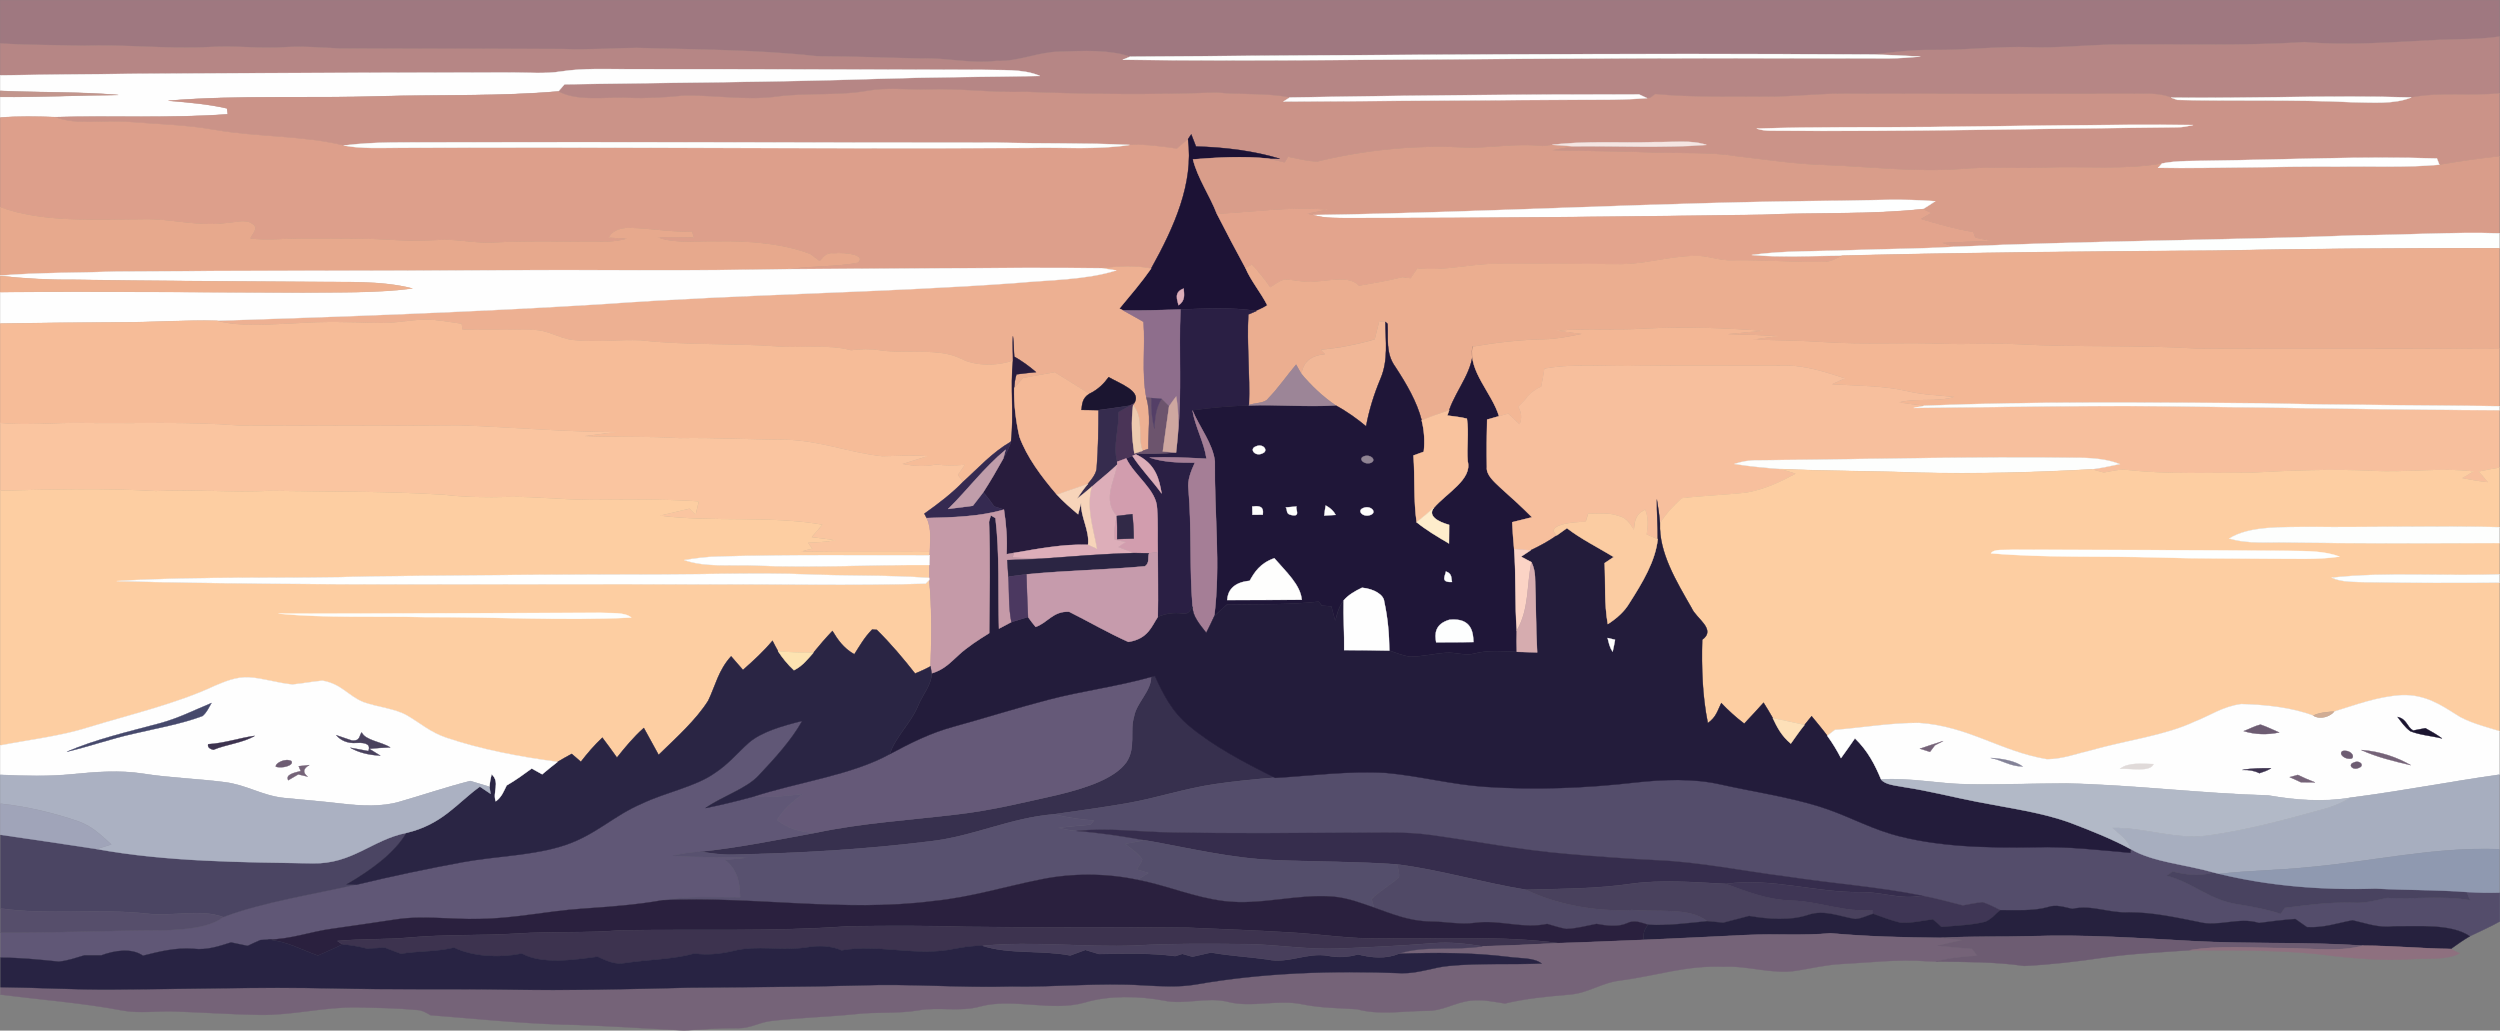 <?xml version="1.0" encoding="UTF-8"?>
<svg id="Layer_4" data-name="Layer 4" xmlns="http://www.w3.org/2000/svg" viewBox="0 0 1920.51 791.7">
  <rect x="0" y="0" width="1920.51" height="791.7" fill="#808080" stroke="none"/>
  <defs>
    <style>
      .cls-1 {
        fill: #fefefd;
        stroke: #fefefd;
      }

      .cls-1, .cls-2, .cls-3, .cls-4, .cls-5, .cls-6, .cls-7, .cls-8, .cls-9, .cls-10, .cls-11, .cls-12, .cls-13, .cls-14, .cls-15, .cls-16, .cls-17, .cls-18, .cls-19, .cls-20, .cls-21, .cls-22, .cls-23, .cls-24, .cls-25, .cls-26, .cls-27, .cls-28, .cls-29, .cls-30, .cls-31, .cls-32, .cls-33, .cls-34, .cls-35, .cls-36, .cls-37, .cls-38, .cls-39, .cls-40, .cls-41, .cls-42, .cls-43, .cls-44, .cls-45, .cls-46, .cls-47, .cls-48, .cls-49, .cls-50, .cls-51, .cls-52, .cls-53, .cls-54, .cls-55, .cls-56, .cls-57, .cls-58, .cls-59, .cls-60, .cls-61, .cls-62, .cls-63, .cls-64, .cls-65, .cls-66, .cls-67, .cls-68, .cls-69, .cls-70, .cls-71, .cls-72, .cls-73, .cls-74, .cls-75, .cls-76, .cls-77, .cls-78, .cls-79, .cls-80, .cls-81, .cls-82, .cls-83, .cls-84, .cls-85, .cls-86, .cls-87, .cls-88, .cls-89, .cls-90, .cls-91, .cls-92 {
        stroke-width: .25px;
      }

      .cls-2 {
        fill: #fefefe;
        stroke: #fefefe;
      }

      .cls-3 {
        fill: #feffff;
        stroke: #feffff;
      }

      .cls-4 {
        fill: #fcffff;
        stroke: #fcffff;
      }

      .cls-5 {
        fill: #edb092;
        stroke: #edb092;
      }

      .cls-6 {
        fill: #feedcc;
        stroke: #feedcc;
      }

      .cls-7 {
        fill: #e3a48d;
        stroke: #e3a48d;
      }

      .cls-8 {
        fill: #edcaaf;
        stroke: #edcaaf;
      }

      .cls-9 {
        fill: #fbcca2;
        stroke: #fbcca2;
      }

      .cls-10 {
        fill: #fde3b1;
        stroke: #fde3b1;
      }

      .cls-11 {
        fill: #fde0b8;
        stroke: #fde0b8;
      }

      .cls-12 {
        fill: #fdfffe;
        stroke: #fdfffe;
      }

      .cls-13 {
        fill: #fdffff;
        stroke: #fdffff;
      }

      .cls-14 {
        fill: #fdfefe;
        stroke: #fdfefe;
      }

      .cls-15 {
        fill: #fdfefd;
        stroke: #fdfefd;
      }

      .cls-16 {
        fill: #f5e5e2;
        stroke: #f5e5e2;
      }

      .cls-17 {
        fill: #f6bc98;
        stroke: #f6bc98;
      }

      .cls-18 {
        fill: #eeb190;
        stroke: #eeb190;
      }

      .cls-19 {
        fill: #fbd3c5;
        stroke: #fbd3c5;
      }

      .cls-20 {
        fill: #e7a98d;
        stroke: #e7a98d;
      }

      .cls-21 {
        fill: #fdcea2;
        stroke: #fdcea2;
      }

      .cls-22 {
        fill: #fffcfd;
        stroke: #fffcfd;
      }

      .cls-23 {
        fill: #f1b797;
        stroke: #f1b797;
      }

      .cls-24 {
        fill: #ebae90;
        stroke: #ebae90;
      }

      .cls-25 {
        fill: #d29dae;
        stroke: #d29dae;
      }

      .cls-26 {
        fill: #ddaeb9;
        stroke: #ddaeb9;
      }

      .cls-27 {
        fill: #cb9388;
        stroke: #cb9388;
      }

      .cls-28 {
        fill: #d0ac94;
        stroke: #d0ac94;
      }

      .cls-29 {
        fill: #c59aa8;
        stroke: #c59aa8;
      }

      .cls-30 {
        fill: #abb1c2;
        stroke: #abb1c2;
      }

      .cls-31 {
        fill: #c09daa;
        stroke: #c09daa;
      }

      .cls-32 {
        fill: #b2b9c7;
        stroke: #b2b9c7;
      }

      .cls-33 {
        fill: #cea7a0;
        stroke: #cea7a0;
      }

      .cls-34 {
        fill: #d99d8a;
        stroke: #d99d8a;
      }

      .cls-35 {
        fill: #9f7880;
        stroke: #9f7880;
      }

      .cls-36 {
        fill: #b68685;
        stroke: #b68685;
      }

      .cls-37 {
        fill: #8e6e8c;
        stroke: #8e6e8c;
      }

      .cls-38 {
        fill: #908493;
        stroke: #908493;
      }

      .cls-39 {
        fill: #c2958c;
        stroke: #c2958c;
      }

      .cls-40 {
        fill: #312947;
        stroke: #312947;
      }

      .cls-41 {
        fill: #8e707f;
        stroke: #8e707f;
      }

      .cls-42 {
        fill: #a0a4b9;
        stroke: #a0a4b9;
      }

      .cls-43 {
        fill: #9c8597;
        stroke: #9c8597;
      }

      .cls-44 {
        fill: #8f99b0;
        stroke: #8f99b0;
      }

      .cls-45 {
        fill: #655978;
        stroke: #655978;
      }

      .cls-46 {
        fill: #6c546d;
        stroke: #6c546d;
      }

      .cls-47 {
        fill: #1f1638;
        stroke: #1f1638;
      }

      .cls-48 {
        fill: #231c3b;
        stroke: #231c3b;
      }

      .cls-49 {
        fill: #362c4e;
        stroke: #362c4e;
      }

      .cls-50 {
        fill: #362d4d;
        stroke: #362d4d;
      }

      .cls-51 {
        fill: #37304e;
        stroke: #37304e;
      }

      .cls-52 {
        fill: #1c1235;
        stroke: #1c1235;
      }

      .cls-53 {
        fill: #1b1530;
        stroke: #1b1530;
      }

      .cls-54 {
        fill: #3f3655;
        stroke: #3f3655;
      }

      .cls-55 {
        fill: #a7aebf;
        stroke: #a7aebf;
      }

      .cls-56 {
        fill: #c69bac;
        stroke: #c69bac;
      }

      .cls-57 {
        fill: #d6acaf;
        stroke: #d6acaf;
      }

      .cls-58 {
        fill: #dd9f8b;
        stroke: #dd9f8b;
      }

      .cls-59 {
        fill: #e0dad9;
        stroke: #e0dad9;
      }

      .cls-60 {
        fill: #a57e96;
        stroke: #a57e96;
      }

      .cls-61 {
        fill: #4b4563;
        stroke: #4b4563;
      }

      .cls-62 {
        fill: #494360;
        stroke: #494360;
      }

      .cls-63 {
        fill: #49415d;
        stroke: #49415d;
      }

      .cls-64 {
        fill: #4b3860;
        stroke: #4b3860;
      }

      .cls-65 {
        fill: #605776;
        stroke: #605776;
      }

      .cls-66 {
        fill: #3d334f;
        stroke: #3d334f;
      }

      .cls-67 {
        fill: #352a51;
        stroke: #352a51;
      }

      .cls-68 {
        fill: #838297;
        stroke: #838297;
      }

      .cls-69 {
        fill: #58516f;
        stroke: #58516f;
      }

      .cls-70 {
        fill: #26213e;
        stroke: #26213e;
      }

      .cls-71 {
        fill: #282343;
        stroke: #282343;
      }

      .cls-72 {
        fill: #756378;
        stroke: #756378;
      }

      .cls-73 {
        fill: #4a3457;
        stroke: #4a3457;
      }

      .cls-74 {
        fill: #504966;
        stroke: #504966;
      }

      .cls-75 {
        fill: #6d5c72;
        stroke: #6d5c72;
      }

      .cls-76 {
        fill: #46496c;
        stroke: #46496c;
      }

      .cls-77 {
        fill: #543f67;
        stroke: #543f67;
      }

      .cls-78 {
        fill: #544d6b;
        stroke: #544d6b;
      }

      .cls-79 {
        fill: #544e6b;
        stroke: #544e6b;
      }

      .cls-80 {
        fill: #564e6b;
        stroke: #564e6b;
      }

      .cls-81 {
        fill: #2a2544;
        stroke: #2a2544;
      }

      .cls-82 {
        fill: #2a1f44;
        stroke: #2a1f44;
      }

      .cls-83 {
        fill: #2a203e;
        stroke: #2a203e;
      }

      .cls-84 {
        fill: #281c3d;
        stroke: #281c3d;
      }

      .cls-85 {
        fill: #2b2543;
        stroke: #2b2543;
      }

      .cls-86 {
        fill: #483f5c;
        stroke: #483f5c;
      }

      .cls-87 {
        fill: #f3b795;
        stroke: #f3b795;
      }

      .cls-88 {
        fill: #f7bf9d;
        stroke: #f7bf9d;
      }

      .cls-89 {
        fill: #fac5a0;
        stroke: #fac5a0;
      }

      .cls-90 {
        fill: #f7d4ba;
        stroke: #f7d4ba;
      }

      .cls-91 {
        fill: #f9c39e;
        stroke: #f9c39e;
      }

      .cls-92 {
        fill: #f4b997;
        stroke: #f4b997;
      }
    </style>
  </defs>
  <path class="cls-51" d="m884.26,519.84c.79-.21,2.36-.63,3.15-.84,6.19,13.33,12.6,27.02,26.55,38.56,18.08,15.12,41.7,27.8,65.96,39.76-15.86,1.31-31.69,2.81-47.17,5.13-23.4,3.48-44.29,10.72-67.39,14.7-18.34,3.19-37.05,5.7-55.65,8.37-34.5,2.91-61.43,16.98-95.4,20.84-49.76,6.2-100.65,9.13-151.54,10.19-8.59.23-16.91-1.05-25.12-2.28,30.71-3.19,60.15-9.32,89.78-14.72,34.69-7.34,71.62-9.6,107.62-13.94,26.96-3.08,52.16-9.41,77.59-15.06,21.3-5.17,43.76-12.38,52.72-25.14,7.35-11.2,2.36-23.44,5.81-35.02,1.8-10.55,13.42-19.81,13.09-30.54Z"/>
  <path class="cls-45" d="m805.59,537.27c25.57-6.73,53.4-10.27,78.67-17.42.34,10.74-11.29,20-13.09,30.54-3.45,11.58,1.54,23.81-5.81,35.02-8.96,12.76-31.43,19.98-52.72,25.14-25.42,5.65-50.62,11.98-77.59,15.06-36,4.35-72.94,6.6-107.62,13.94-13.05.34-23.33-3.9-30.49-9.6,4.12-7.3,11.47-13.75,19.42-19.89-12.41,1.24-25.01,3.06-37.69,1.75,34.69-11.33,75.86-16.6,105.15-32.78,15.19-8.08,30.79-16.22,49.88-21.33,24.11-6.64,47.51-14.09,71.89-20.44Z"/>
  <path class="cls-65" d="m575.6,570.26c9.49-8.23,25.46-12.87,40.91-16.71-8.21,14.64-20.74,28.39-33.45,41.91-9.56,10.31-28.39,16.07-40.88,25.06,12.49-2.49,24.6-5.48,36.49-8.71,12.67,1.31,25.27-.51,37.69-1.75-7.95,6.14-15.3,12.59-19.42,19.89,7.16,5.7,17.44,9.94,30.49,9.6-29.63,5.4-59.06,11.54-89.78,14.72-7.28.36-14.33,1.54-21.08,3.12,19.09,1.58,38.44.72,57.64,1.5-5.74.59-11.47,1.16-17.18,1.73,10.46,8.4,11.29,18.77,11.55,28.67-19.84.19-40.24-1.37-59.44,2.24-20.29,3.67-41.44,5.1-62.47,6.58-26.51,1.81-51.82,7.59-78.71,7.83-21.26.59-42.86-2.83-63.82.38-16.35,2.43-32.62,4.91-49.05,7.17-16.72,2.28-31.65,8.1-49.24,8.33-1.46.08-4.39.25-5.85.34-3.34,1.43-6.56,2.95-9.75,4.47-4.27-.89-8.51-1.79-12.75-2.66-8.89,2.76-18.19,6.12-28.84,4.89-13.72-1.1-26.59,2.24-38.81,5.29-8.63-6.12-22.05-4.01-31.99-.25-4.35-.02-8.7-.02-13.05,0-6.38,1.79-12.49,4.13-19.65,4.81-14.81-1.5-29.66-3.04-44.77-3.04v-19.28c41.36.27,82.65-1.65,124.01-1.75,16.99-.53,36.3-1.75,47.03-10.17,31.46-11.81,68.4-17.19,103.01-25.21,26.7-6.48,54-12.19,81.64-17.3,25.99-4.73,54.6-5.02,78.49-13.08,23.85-8.08,37.13-22.65,59.14-31.98,17.7-8.48,41.1-12.89,55.76-23.39,10.69-7,17.4-15.53,26.14-23.27Z"/>
  <path class="cls-78" d="m979.92,597.32c28.24-1.71,56.51-5.51,85.05-3.84,26.14,2.34,50.44,9.03,76.88,10.74,38.25,2.51,77.17.95,114.82-3.38,21.45-2.36,44.44-3.25,65.14,1.46,25.01,5.57,51.34,9.45,75.07,16.71,19.99,6.05,36.11,15.31,55.99,21.39,34.2,9.96,73.61,10.84,111.3,10.19,24.49-.7,48.6,2.15,72.64,4.28l.49-2.7c16.99,9.98,42.82,11.75,63.86,17.93-10.46,3.23-21.86,2.11-32.14-.61-1.12.82-3.37,2.47-4.5,3.29,21.15,5.42,32.36,18.82,55.54,22.04,11.1,1.71,21.9,3.97,31.95,7.15,1.05-1.54,2.14-3.06,3.22-4.58,17.25-2.19,34.69-4.58,52.54-3.97,9.26.63,17.55-1.86,25.91-3.65,21.34,1.03,42.79-1.9,63.79,1.71-.9-2.19-1.8-4.37-2.66-6.52,8.48.55,17.03.74,25.58.51v22.36c-7.16,4.13-15.34,7.61-23.06,11.39-14.14-9.66-38.96-7.47-58.73-7.61-11.47,1.48-21.23-2.43-31.39-4.62-11.55,2.15-22.31,6.03-35.02,5.23-3-2.09-6-4.18-8.96-6.24-9.41.74-18.71,1.81-27.94,3.08-15.19-4.87-31.28,3.31-46.35-.78-17.29-3.44-34.87-7.38-53.44-7.4-15.11.89-28.54-6.03-43.57-2.64-6.04-1.31-12.49-3.61-18.79-1.37-11.44,3.14-24.19,2.21-36.49,2.28-4.35-2.11-8.55-4.41-13.54-6.05-5.25.51-10.24,1.58-15.22,2.49-10.39-2.68-20.7-5.44-31.46-7.55-33.71-6.83-69.49-9.32-103.95-14.64-33.64-4.2-66.3-11.2-100.88-12.59-22.61-1.1-45.07-2.85-67.5-4.72-35.85-3.04-70.16-9.75-105.22-14.6-19.58-2.74-39.9-1.67-59.85-1.71-46.24.08-92.48.65-138.67-.23-24.41-.3-48.83-3.8-73.16-1.18-5.02-.32-9.71-1.35-14.29-2.43,8.18-.95,16.39-1.71,24.64-2.4.75-.8,2.18-2.43,2.89-3.23-10.57-.76-20.96-2.32-30.71-4.77,18.6-2.68,37.31-5.19,55.65-8.37,23.1-3.99,43.99-11.22,67.39-14.7,15.49-2.32,31.31-3.82,47.17-5.13Z"/>
  <path class="cls-69" d="m714.31,646.36c33.97-3.86,60.9-17.93,95.4-20.84,9.75,2.45,20.14,4.01,30.71,4.77-.71.8-2.14,2.43-2.89,3.23-8.25.7-16.46,1.46-24.64,2.4,4.58,1.08,9.26,2.11,14.29,2.43,17.74,1.37,35.03,4.03,52.05,7.11-4.99.93-9.98,1.86-14.92,2.81,4.8,3.84,10.5,7.51,13.2,12.04-.86,2.62-2.7,5.08-4.31,7.59,3,.89,6,1.79,9.04,2.7-2.81,1.75-5.62,3.52-8.4,5.27-23.59-5.04-50.14-5.23-73.84-.36-27.79,5.46-53.89,13.77-83.14,16.69-68.77,8.8-138.49-3.88-207.71-.68,19.2-3.61,39.6-2.05,59.44-2.24-.26-9.89-1.09-20.27-11.55-28.67,5.7-.57,11.44-1.14,17.18-1.73-19.2-.78-38.55.08-57.64-1.5,6.75-1.58,13.8-2.76,21.08-3.12,8.21,1.22,16.54,2.51,25.12,2.28,50.89-1.05,101.77-3.99,151.54-10.19Z"/>
  <path class="cls-50" d="m827.19,638.35c24.34-2.62,48.75.89,73.16,1.18,46.2.89,92.44.32,138.67.23,19.95.04,40.27-1.03,59.85,1.71,35.06,4.85,69.38,11.56,105.22,14.6,22.43,1.88,44.89,3.63,67.5,4.72,34.58,1.39,67.24,8.4,100.88,12.59,34.46,5.32,70.24,7.8,103.95,14.64-16.01,3.48-30.97-3.06-47.06-2.66-34.99.38-68.55-11.29-103.61-6.37-24.26-1.24-49.01-3.38-73.05-.02-26.29,3.84-53.51,3.84-80.44,4.54-33.64-5.44-64.76-15.02-98.93-19.47-31.2-2.26-62.74-1.98-94.05-3.29-34.84-1.41-67.05-9.58-100.05-15.29-17.02-3.08-34.31-5.74-52.05-7.11Z"/>
  <path class="cls-61" d="m.39,640.99c24.79,3.5,49.43,7.3,74.1,11.01,53.48,9.75,110.36,10.1,166.01,10.99,30.68.51,45.34-18.01,71.93-23.41-8.92,15.12-26.36,28.1-45.9,39.45,1.99.06,5.93.19,7.91.25-34.61,8.02-71.55,13.39-103.01,25.21-17.85-6.56-39.15-.17-58.61-2.64-37.2-4.07-75.56,1.31-112.42-3.97v-56.89Z"/>
  <path class="cls-79" d="m879.24,645.46c33,5.72,65.21,13.88,100.05,15.29,31.31,1.31,62.85,1.03,94.05,3.29.56,3.27,1.84,6.58,1.35,9.89-6.34,5.84-15.26,10.69-21.04,16.75.67,2.17,1.31,4.32,1.91,6.52-9.86-3.46-19.8-7.34-31.5-8.42-28.12-2.19-55.24,6.81-83.33,3.5-24.07-2.97-43.8-11.98-66.9-16.41,2.78-1.75,5.59-3.52,8.4-5.27-3.04-.91-6.04-1.81-9.04-2.7,1.61-2.51,3.45-4.98,4.31-7.59-2.7-4.54-8.4-8.21-13.2-12.04,4.95-.95,9.94-1.88,14.92-2.81Z"/>
  <path class="cls-74" d="m1073.34,664.04c34.16,4.45,65.29,14.03,98.93,19.47,22.31,10.8,51.83,17.04,81.41,15.5,19.54,1.69,44.89-2.11,57.68,8.65-14.93,1.48-29.89,3.54-45.19,2.74-5.18-1.54-10.8-4.01-16.2-1.2-7.12,3.19-15.67,2-23.55.55-7.61,1.43-15.07,3.61-23.17,3.88-5.25-.86-9.86-2.55-14.7-3.86-18.45,4.03-36.71-3.4-55.24-.84-11.55,1.6-23.06-.99-34.65-1.03-16.27-.23-29.85-6.03-43.09-10.69-.6-2.19-1.24-4.35-1.91-6.52,5.78-6.05,14.7-10.91,21.04-16.75.49-3.31-.79-6.62-1.35-9.89Z"/>
  <path class="cls-62" d="m1669.02,669.48c10.27,2.72,21.67,3.84,32.14.61,1.01.23,2.96.74,3.94.97,37.65,9.22,79.24,12.64,120.11,11.29,23.14,1.29,46.5.86,69.6,2.62.86,2.15,1.76,4.32,2.66,6.52-21-3.61-42.45-.68-63.79-1.71-8.36,1.79-16.65,4.28-25.91,3.65-17.85-.61-35.29,1.77-52.54,3.97-1.09,1.52-2.17,3.04-3.22,4.58-10.05-3.19-20.85-5.44-31.95-7.15-23.17-3.23-34.39-16.62-55.54-22.04,1.13-.82,3.38-2.47,4.5-3.29Z"/>
  <path class="cls-83" d="m800,675.52c23.7-4.87,50.25-4.68,73.84.36,23.1,4.43,42.82,13.44,66.9,16.41,28.09,3.31,55.2-5.7,83.33-3.5,11.7,1.08,21.64,4.96,31.5,8.42,13.24,4.66,26.81,10.46,43.09,10.69,11.59.04,23.1,2.64,34.65,1.03,18.53-2.55,36.79,4.87,55.24.84,4.84,1.31,9.45,3,14.7,3.86,8.1-.27,15.56-2.45,23.17-3.88,7.88,1.46,16.43,2.64,23.55-.55,5.4-2.81,11.03-.34,16.2,1.2-3.37,3.59-4.01,7.64-3.53,11.62-21.71.74-43.35,1.94-65.1,2.49-44.62-5.95-90.67-2.95-136.05-3.67-24.11.68-47.32-3.33-71.14-4.58-26.1-1.62-52.35-2.49-78.56-3.67-56.29-.51-112.61.11-168.9-.63-30.34-.95-60.71-.84-91.05-.42-58.16,4.26-116.96,2.11-175.39,3.12-26.1,2.24-52.54.7-78.71,2.45-27.6,1.77-55.5.57-82.99,3.08-18.38,1.71-37.13.86-55.5,2.64.98.68,2.85,2.03,3.83,2.7-6.15,2.91-12.49,5.74-18.86,8.52-12.56-4.3-23.21-10.88-38.36-12.23,17.59-.23,32.51-6.05,49.24-8.33,16.43-2.26,32.7-4.75,49.05-7.17,20.96-3.21,42.56.21,63.82-.38,26.89-.23,52.2-6.01,78.71-7.83,21.04-1.48,42.19-2.91,62.47-6.58,69.23-3.21,138.94,9.47,207.71.68,29.25-2.91,55.35-11.22,83.14-16.69Z"/>
  <path class="cls-63" d="m1252.7,678.98c24.04-3.35,48.79-1.22,73.05.02,15.64,5.65,31.43,12.21,50.74,12.8,21.56.65,40.2,9.22,62.29,7.28.04.72.11,2.15.15,2.87-4.57,1.33-8.51,3.65-13.76,4.03-11.81-1.81-23.7-7.4-36.11-3.19-13.99,4.73-30.6,3.33-45.45.84-6.64,1.73-13.24,3.46-19.84,5.21-4.16-.44-8.25-.89-12.41-1.18-12.79-10.76-38.14-6.96-57.68-8.65-29.59,1.54-59.1-4.7-81.41-15.5,26.92-.7,54.15-.7,80.44-4.54Z"/>
  <path class="cls-54" d="m1325.75,679c35.06-4.91,68.63,6.75,103.61,6.37,16.09-.4,31.05,6.14,47.06,2.66,10.76,2.11,21.08,4.87,31.46,7.55,4.99-.91,9.98-1.98,15.22-2.49,4.99,1.65,9.19,3.94,13.54,6.05-3.79,2.93-6.3,6.5-11.33,8.88-10.58,2.74-22.5,3-33.86,4.07-2.21-1.96-4.42-3.9-6.6-5.84-8.32.99-16.69,3.19-25.31,2.47-7.35-1.77-13.87-4.41-20.62-6.77-.04-.72-.11-2.15-.15-2.87-22.09,1.94-40.73-6.62-62.29-7.28-19.31-.59-35.1-7.15-50.74-12.8Z"/>
  <path class="cls-70" d="m1573.14,696.86c6.3-2.24,12.75.06,18.79,1.37,15.04-3.4,28.46,3.52,43.57,2.64,18.56.02,36.15,3.97,53.44,7.4,15.07,4.09,31.16-4.09,46.35.78,9.22-1.27,18.52-2.34,27.94-3.08,2.96,2.07,5.96,4.16,8.96,6.24,12.71.8,23.47-3.08,35.02-5.23,10.16,2.19,19.91,6.1,31.39,4.62,19.76.15,44.59-2.05,58.73,7.61-5.21,3.08-9.94,6.43-14.62,9.79-22.46-.36-44.74-2.47-67.2-2.57-43.61-3.02-87.75-1.08-131.44-3.52-41.06-2.26-82.28-5.15-123.6-3.73-22.95.7-46.01-.11-68.92,1.27-28.54-.21-57.19-.97-85.39-3.5-21,1.98-42.3.25-63.41,1.31-26.7,1.24-53.4,2.68-80.1,3.78-.49-3.99.15-8.04,3.53-11.62,15.3.8,30.26-1.27,45.19-2.74,4.16.3,8.25.74,12.41,1.18,6.6-1.75,13.2-3.48,19.84-5.21,14.85,2.49,31.46,3.88,45.45-.84,12.41-4.22,24.3,1.37,36.11,3.19,5.25-.38,9.19-2.7,13.76-4.03,6.75,2.36,13.28,5,20.62,6.77,8.63.72,16.99-1.48,25.31-2.47,2.18,1.94,4.39,3.88,6.6,5.84,11.36-1.08,23.29-1.33,33.86-4.07,5.02-2.38,7.54-5.95,11.33-8.88,12.3-.06,25.05.86,36.49-2.28Z"/>
  <path class="cls-80" d="m.39,697.88c36.86,5.27,75.22-.11,112.42,3.97,19.46,2.47,40.76-3.92,58.61,2.64-10.73,8.42-30.04,9.64-47.03,10.17-41.36.11-82.65,2.03-124.01,1.75v-18.52Z"/>
  <path class="cls-66" d="m476.45,714.67c58.43-1.01,117.23,1.14,175.39-3.12,30.34-.42,60.71-.53,91.05.42,56.29.74,112.61.13,168.9.63,26.21,1.18,52.46,2.05,78.56,3.67,23.81,1.24,47.03,5.25,71.14,4.58,45.38.72,91.43-2.28,136.05,3.67-19.5.99-39.04,1.94-58.65,2.43-12.11-1.9-24.71-3.44-37.31-2.4-24.49,1.96-49.13,3.21-73.76,4.16-23.93.97-47.21-3.19-71.06-3.46-28.05-.21-56.21-.55-84.15,1.08-39.22,1.65-78.75-3.63-117.75.27-9.45-.15-18.3,1.73-27.11,3.29-26.93,4.05-54.71-4.56-81.23.23-7.91-3.56-17.59-3.92-27-2.28-18.49,2.87-38.21-1.96-56.1,2.72-9.56,2.28-19.76,3.4-30,2-16.57,4.6-35.4,4.58-52.99,7.26-8.44,1.65-15.26-2.13-21.3-4.83-18.9,2.49-42.34,6.05-58.2-2.4-17.7,3.48-37.61,2.38-52.12-4.62-12.94,3.31-27.45,2.55-40.88,4.77-4.09-1.56-8.14-3.12-12.23-4.68-4.65.23-9.26.46-13.91.68-5.96-1.56-12.23-2.64-18.71-3.19-.98-.67-2.85-2.02-3.83-2.7,18.38-1.77,37.13-.93,55.5-2.64,27.49-2.51,55.39-1.31,82.99-3.08,26.18-1.75,52.61-.21,78.71-2.45Z"/>
  <path class="cls-72" d="m1342.74,718.25c21.11-1.05,42.41.68,63.41-1.31,28.2,2.53,56.85,3.29,85.39,3.5,5.25.51,10.54,1.12,15.82,1.71-6.41,1.37-12.75,2.76-19.01,4.28,8.77.93,17.62,1.75,26.51,2.43,1.35,1.75,2.74,3.52,4.13,5.29-10.99.65-21.97,1.84-32.02,4.51-1.73-.04-5.18-.17-6.9-.23-21.97-1.71-43.91,1.05-65.74,2.15-11.89.59-22.87,3.35-34.24,5.13-19.05,2.97-37.05-4.07-56.18-3.04-27.75-1.31-52.2,7-78.41,10.44-15.45,1.6-25.13,10.06-40.91,11.03-16.54,1.39-33.08,3.04-48.56,6.75-8.51-1.35-17.33-3.27-26.29-2.21-12.34,1.37-21.15,8.1-34.28,7.85-17.7.11-36.11,3.42-52.91-1.24-14.25-.89-28.73-1.01-42.3-3.84-18.71-3.9-38.66,2.87-57.04-1.86-16.01-4.01-33.07,2.47-49.09-.95-19.65-3.65-42.26-4.03-60.9,1.52-25.65,7.26-54.82-3.84-80.51,3.06-14.89,4.26-31.57.15-46.95,2.89-15.83,2.74-32.59,1.05-48.68,2.95-21.41,2.15-43.31,2.7-64.61,5.23-9.11.99-15.94,5.72-25.54,5.59-13.84-.25-27.52.95-41.25,1.69-31.39-1.48-62.63-3.88-94.12-4.51-33.9-1.03-67.2-4.58-100.76-7.15-3.11-1.73-6.23-3.94-11.06-4.09-15-1.43-30.3-1.6-45.49-1.94-25.5-.4-49.5,6.2-75.04,5.76-21.67-.38-43.28-1.92-64.95-2.62-13.31-.49-27.08,1.65-40.05-.72-30.49-5.84-62.51-8.23-93.83-12.21v-5.78c28.8.34,57.49,2.09,86.29,1.84,56.21-.3,112.43-2.07,168.64-.91,45,1.16,90,.19,135,.95,46.27.84,92.55-.32,138.79-1.48,43.8-.51,87.6-.44,131.36-1.73,38.74-1.46,77.32,1.98,116.06.82,33.86.63,67.65-3.02,101.44-.89,13.5.74,27.38,1.62,40.61-.61,50.96-8.99,105.19-10.84,158.21-8.69,12.94.32,23.93-4.51,36.49-5.61,23.44-2.28,47.36-.82,70.99-1.84-5.89-4.58-16.73-3.8-25.39-5.04-27.71-3.42-56.29-3.42-84.45-2.45,19.65-6.64,43.35-2.17,64.46-5.74,19.61-.49,39.15-1.43,58.65-2.43,21.75-.55,43.39-1.75,65.1-2.49,26.7-1.1,53.4-2.53,80.1-3.78Z"/>
  <path class="cls-75" d="m1491.54,720.45c22.91-1.37,45.97-.57,68.92-1.27,41.33-1.41,82.54,1.48,123.6,3.73,43.69,2.45,87.82.51,131.44,3.52-18.97,5.21-40.13,1.86-60.19,1.9-24.41,0-49.46-2.36-73.31,1.65-22.16,1.6-44.55,2.55-66.26,5.7-19.99,2.97-40.28,5.36-60.86,6.35-22.24-3.25-45.15-3.06-67.91-3.35,10.05-2.68,21.04-3.86,32.02-4.51-1.39-1.77-2.77-3.54-4.13-5.29-8.89-.68-17.74-1.5-26.51-2.43,6.26-1.52,12.6-2.91,19.01-4.28-5.29-.59-10.57-1.2-15.82-1.71Z"/>
  <path class="cls-71" d="m200,722.15c1.46-.08,4.39-.25,5.85-.34,15.15,1.35,25.8,7.93,38.36,12.23,6.38-2.78,12.71-5.61,18.86-8.52,6.49.55,12.75,1.62,18.71,3.19,4.65-.21,9.26-.44,13.91-.68,4.09,1.56,8.14,3.12,12.23,4.68,13.42-2.21,27.94-1.46,40.88-4.77,14.51,7,34.42,8.1,52.12,4.62,15.86,8.46,39.3,4.89,58.2,2.4,6.04,2.7,12.86,6.48,21.3,4.83,17.59-2.68,36.41-2.66,52.99-7.26,10.24,1.39,20.44.27,30-2,17.89-4.68,37.61.15,56.1-2.72,9.41-1.65,19.09-1.29,27,2.28,26.51-4.79,54.3,3.82,81.23-.23,8.81-1.56,17.66-3.44,27.11-3.29,20.81,6.69,45.41,3.14,67.35,7.4,3.86-1.43,7.73-2.87,11.59-4.28,3.45,1.05,6.94,2.11,10.42,3.19,19.5-.4,39.41-.91,58.57,1.58,1.39-.44,4.13-1.31,5.51-1.73,2.59.72,5.14,1.48,7.76,2.21,4.73-1.1,9.49-2.19,14.29-3.25,14.06,2.59,28.87,3.31,43.2,5.34,15.9,3.52,30.6-5.63,46.65-2.83,7.8,1.62,15.67,1.01,23.02-1.03,10.39,2.59,21.52,3.61,31.2-.51,28.16-.97,56.74-.97,84.45,2.45,8.66,1.24,19.5.46,25.39,5.04-23.63,1.01-47.55-.44-70.99,1.84-12.56,1.1-23.55,5.93-36.49,5.61-53.03-2.15-107.25-.3-158.21,8.69-13.24,2.24-27.11,1.35-40.61.61-33.79-2.13-67.58,1.52-101.44.89-38.74,1.16-77.32-2.28-116.06-.82-43.76,1.29-87.56,1.22-131.36,1.73-46.24,1.16-92.51,2.32-138.79,1.48-45-.76-90,.21-135-.95-56.21-1.16-112.43.61-168.64.91-28.8.25-57.49-1.5-86.29-1.84v-22.63c15.11,0,29.96,1.54,44.77,3.04,7.16-.67,13.27-3.02,19.65-4.81,4.35-.02,8.7-.02,13.05,0,9.94-3.75,23.36-5.86,31.99.25,12.23-3.06,25.09-6.39,38.81-5.29,10.65,1.22,19.95-2.13,28.84-4.89,4.24.86,8.48,1.77,12.75,2.66,3.19-1.52,6.41-3.04,9.75-4.47Z"/>
  <path class="cls-86" d="m1101.57,724.54c12.6-1.03,25.2.51,37.31,2.4-21.11,3.56-44.81-.91-64.46,5.74-9.68,4.11-20.81,3.1-31.2.51-7.35,2.05-15.22,2.66-23.02,1.03-16.05-2.81-30.75,6.35-46.65,2.83-14.33-2.03-29.14-2.74-43.2-5.34-4.8,1.05-9.56,2.15-14.29,3.25-2.62-.74-5.17-1.5-7.76-2.21-1.39.42-4.13,1.29-5.51,1.73-19.16-2.49-39.07-1.98-58.57-1.58-3.49-1.08-6.98-2.13-10.42-3.19-3.86,1.41-7.73,2.85-11.59,4.28-21.94-4.26-46.54-.72-67.35-7.4,39-3.9,78.53,1.37,117.75-.27,27.94-1.62,56.1-1.29,84.15-1.08,23.85.27,47.14,4.43,71.06,3.46,24.64-.95,49.27-2.19,73.76-4.16Z"/>
  <path class="cls-41" d="m1682,729.98c23.85-4.01,48.9-1.65,73.31-1.65,20.06-.04,41.21,3.31,60.19-1.9,22.46.11,44.74,2.21,67.2,2.57,1.69.84,5.1,2.53,6.79,3.37-9.68,5.19-23.1,3.78-35.21,4.35-24.15,1.62-48.26-.49-71.77-3.56-33.11-3.61-66.94-2.91-100.5-3.19Z"/>
  <path class="cls-35" d="m.12.12h1920v27.97c-15.11,2.21-30.83,1.9-46.27,2.51-34.5,1.6-69.11,4.64-103.69,1.71-49.8,3.29-100.05,1.18-150.08,1.94-19.99.59-39.82,2.72-59.89,2.02-25.12-.89-49.95,2.38-75.07,2.09-15.64-.25-30.9,1.69-46.09,3.46-190.31-1.01-380.59.32-570.86,1.71-16.27-5.59-36.15-4.41-54.34-3.88-17.21.4-31.16,7.8-48.71,7.13-19.35,2.32-37.95-2.51-57.3-1.86-26.77-.46-53.47-1.73-80.29-1.75-45.52-5.08-92.21-5.06-138.49-6.39-18.86.13-37.65,1.69-56.59.84-57-.02-114.04-.38-171-.36-14.59-.7-29.18-1.96-43.8-.97-18.79,1.16-37.5-1.39-56.29-.21-32.55,1.77-65.06-2.11-97.69-.99-21.19-.57-42.49-.38-63.56-1.75V.12Z"/>
  <path class="cls-36" d="m1873.85,30.61c15.45-.61,31.16-.3,46.27-2.51v43.58c-22.46,2.3-45.86-1.08-67.72,3.16-61.46-1.77-123.04.86-184.54.17-9.26-4.13-21.6-2.76-32.51-2.93-72.49.19-145.01.11-217.5-.11-20.21-.21-40.05,2.38-60.22,2.3-28.69-.3-57.56.76-85.95-2-1.01.74-3,2.19-4.01,2.93-.6.04-1.8.15-2.4.19-1.54-.72-4.58-2.13-6.11-2.85-89.47-.08-178.95.8-268.35,2.34-17.96-3.54-37.65-1.86-56.29-3.78-48.79,1.84-97.76,1.39-146.51-.53-25.13.82-49.91-2.7-75.04-1.81-15.3.44-30.9-1.71-45.86.89-22.95,4.22-47.48,1.41-70.76,4.64-23.78,3.1-47.63-1.35-71.44-.8-14.03,1.41-28.2,2.26-42.41,1.69-18.04-.74-38.93,2.97-53.51-4.98,1.16-1.35,3.53-4.05,4.69-5.42,80.51-1.31,161.1-1.6,241.54-4.24,41.17-1.39,82.42-1.37,123.64-2.19-12.6-5.65-29.7-4.22-44.74-4.7-90.11-.06-180.22-.61-270.34-.51-17.51.08-35.36-.91-52.46,1.73-12.23,2-24.98.89-37.46.86-131.21.27-262.5.25-393.71,2.15v-24.53c21.07,1.37,42.38,1.18,63.56,1.75,32.62-1.12,65.14,2.76,97.69.99,18.79-1.18,37.5,1.37,56.29.21,14.63-.99,29.21.27,43.8.97,56.96-.02,114,.34,171,.36,18.94.84,37.72-.72,56.59-.84,46.27,1.33,92.96,1.31,138.49,6.39,26.81.02,53.51,1.29,80.29,1.75,19.35-.65,37.95,4.18,57.3,1.86,17.55.67,31.5-6.73,48.71-7.13,18.19-.53,38.06-1.71,54.34,3.88-1.42.59-4.27,1.79-5.7,2.38,108.83,1.2,217.72-.42,326.59-.84,87.45-.53,174.9-.42,262.35-.23,7.99-.11,15.94-.68,23.85-1.37-12.08-.7-24.15-1.27-36.23-1.65,15.19-1.77,30.45-3.71,46.09-3.46,25.13.3,49.95-2.97,75.07-2.09,20.06.7,39.9-1.43,59.89-2.02,50.02-.76,100.28,1.35,150.08-1.94,34.58,2.93,69.19-.11,103.69-1.71Z"/>
  <path class="cls-15" d="m868.17,43.54c190.28-1.39,380.55-2.72,570.86-1.71,12.08.38,24.15.95,36.23,1.65-7.91.7-15.86,1.27-23.85,1.37-87.45-.19-174.9-.3-262.35.23-108.86.42-217.76,2.05-326.59.84,1.42-.59,4.27-1.79,5.7-2.38Z"/>
  <path class="cls-2" d="m431.3,54.86c17.1-2.64,34.95-1.65,52.46-1.73,90.11-.11,180.22.44,270.34.51,15.04.49,32.14-.95,44.74,4.7-41.21.82-82.46.8-123.64,2.19-80.44,2.64-161.03,2.93-241.54,4.24-1.16,1.37-3.53,4.07-4.69,5.42-45.15,3.92-91.13,2.45-136.65,3.73-54.26,1.77-108.97-1.03-162.97,3.42,15.26,1.31,30.71,2.57,45.08,5.91.15,1.12.45,3.37.56,4.49-43.95,3.27-88.5.97-132.68,2.21-14.06-.51-28.2-.76-42.19.34v-15.84c30.26.25,60.45-1.29,90.71-1.5-30.04-2.55-60.53-1.75-90.71-3.16v-11.92c131.21-1.9,262.5-1.88,393.71-2.15,12.49.02,25.24,1.14,37.46-.86Z"/>
  <path class="cls-27" d="m667.1,69.65c14.96-2.59,30.56-.44,45.86-.89,25.12-.89,49.91,2.64,75.04,1.81,48.75,1.92,97.72,2.36,146.51.53,18.64,1.92,38.33.23,56.29,3.78-1.2.78-3.6,2.32-4.84,3.1,81.34-.27,162.64-1.24,243.97-1.35,11.81.04,23.62-.34,35.32-1.24.6-.04,1.8-.15,2.4-.19,1.01-.74,3-2.19,4.01-2.93,28.39,2.76,57.26,1.71,85.95,2,20.18.08,40.01-2.51,60.22-2.3,72.49.21,145.01.3,217.5.11,10.91.17,23.25-1.2,32.51,2.93,1.2.42,3.56,1.29,4.76,1.73,44.89,1.12,90-.4,134.85,1.81,15.11.19,31.88,1.67,44.93-3.71,21.86-4.24,45.26-.86,67.72-3.16v48.39c-15.6,1.67-30.98,3.9-46.2,6.48-.45-1.2-1.39-3.61-1.88-4.83-57.79-1.77-115.61.89-173.4,1.69-12.64.42-25.65-.25-37.76,2.15-28.84,5.19-59.78,2-89.47,3.14-21.79,1.08-43.73-.84-65.4,1.16-34.46,2.59-68.85-1.71-103.16-3.02-22.91-.61-45.15-4.03-67.46-6.62-21.71-3.63-44.51-2.17-66.79-3.08-25.35-1.08-50.74-.97-76.13-1.73,5.48-1.03,10.99-2.09,16.58-3,33.94-.34,68.17,1.5,101.92-1.08-11.96-4.07-26.44-1.92-39.6-2.21-26.29.86-53.03-1.16-78.9,2.13-2.55.3-5.1.63-7.57.97-20.78-2.51-41.44,2.17-62.29.99-37.65-1.77-75.97,2.38-110.44,10.86-7.99-.06-15.3-2.19-22.69-3.65-.67,1.08-1.95,3.25-2.59,4.35-4.43-1.05-8.81-2.09-13.24-3.08,2.36.06,7.09.17,9.45.23-19.91-5.99-41.93-8.8-64.35-9.39-1.24-3.1-2.4-6.22-3.64-9.34-.64.93-1.88,2.78-2.48,3.71-2.81,2.47-5.74,4.87-8.66,7.3-11.85-1.71-23.93-3.44-36.23-2.85-34.09-1.69-68.33-.91-102.45-1.79-142.58.11-285.19-.65-427.76-.23-24.53.19-49.39-.67-73.46,2.45-31.5-7.66-66.56-6.35-99-11.94-21.83-3.97-44.85-4.43-67.39-6.24-18.45-1.39-38.93,2.78-55.39-3.63,44.18-1.24,88.72,1.05,132.68-2.21-.11-1.12-.41-3.38-.56-4.49-14.36-3.33-29.81-4.6-45.08-5.91,54-4.45,108.71-1.65,162.97-3.42,45.52-1.29,91.5.19,136.65-3.73,14.59,7.95,35.47,4.24,53.51,4.98,14.21.57,28.39-.27,42.41-1.69,23.81-.55,47.66,3.9,71.44.8,23.29-3.23,47.81-.42,70.76-4.64Z"/>
  <path class="cls-39" d="m.12,69.8c30.19,1.41,60.68.61,90.71,3.16-30.26.21-60.45,1.75-90.71,1.5v-4.66Z"/>
  <path class="cls-22" d="m990.8,74.88c89.4-1.54,178.88-2.43,268.35-2.34,1.54.72,4.58,2.13,6.11,2.85-11.7.91-23.51,1.29-35.32,1.24-81.34.11-162.64,1.08-243.97,1.35,1.24-.78,3.64-2.32,4.84-3.1Z"/>
  <path class="cls-1" d="m1667.86,75.01c61.5.7,123.07-1.94,184.54-.17-13.05,5.38-29.81,3.9-44.93,3.71-44.85-2.21-89.96-.7-134.85-1.81-1.2-.44-3.56-1.31-4.76-1.73Z"/>
  <path class="cls-58" d="m.12,90.3c13.99-1.1,28.12-.84,42.19-.34,16.46,6.41,36.94,2.24,55.39,3.63,22.54,1.81,45.56,2.28,67.39,6.24,32.44,5.59,67.5,4.28,99,11.94,13.95,2.72,28.95,1.73,43.43,1.81,161.29-.67,322.61.8,483.9.06,25.42-.57,51.45,1.54,76.35-2.3,12.3-.59,24.38,1.14,36.23,2.85,2.92-2.43,5.85-4.83,8.66-7.3,4.39,33.86-10.46,67.31-28.31,99.35-12.41-2.51-25.42-1.65-38.02-.25-80.02-.63-160.05.63-240.04.74,17.36-2.62,35.89-1.62,52.95-4.94,6.41-6.37-10.39-7.95-18.37-7.26-6.94-.76-8.33,3.42-11.25,5.91-2.32-1.77-4.69-3.54-7.01-5.29-20.96-7.99-46.35-10.19-71.21-9.77-15.38-.46-32.51,2.13-46.13-3.1,9.26-.17,18.53-.08,27.79.13-.34-1.14-1.05-3.44-1.39-4.58-16.24.65-31.76-2.49-47.85-2.78-8.32-.25-14.4,3.16-16.12,7.53,4.69.21,9.38.44,14.06.7-5.25,1.43-10.91,2.38-16.8,2.26-28.5.32-57.04-.76-85.5.72-13.95.91-27.34-2.68-41.29-1.94-11.32.44-22.72.91-34.01.13-23.74-1.58-47.7-1.18-71.51-1.24-13.43-.17-26.96,1.75-40.24-.02,1.28-3.54,7.01-8.21,1.2-11.41-4.95-3.63-13.16-.82-19.5-.51-21.98,3.1-43.24-3.63-65.25-2.83-36.71.13-76.39,2.66-108.71-9.37v-68.77Z"/>
  <path class="cls-1" d="m1485.16,97.54c66.49-.7,133.09-2.11,199.61-1.5-3.94.84-7.91,1.77-12.19,1.73-103.8.95-207.56,3.5-311.4,2.62-4.16.04-8.18-.36-11.7-1.6,45.15-1.5,90.45-.84,135.68-1.24Z"/>
  <path class="cls-52" d="m915.12,103.19c1.24,3.12,2.4,6.24,3.64,9.34,22.42.59,44.44,3.4,64.35,9.39-2.36-.06-7.09-.17-9.45-.23-19.01-1.88-38.29-.76-57.22.72,3.49,14.28,12.97,27.8,18.37,41.87,7.05,13.9,14.44,27.76,21.94,41.6,4.16,9.83,11.92,18.98,16.8,28.69-2.47,1.62-5.29,3.06-8.36,4.32-19.05-3.02-38.89-1.92-58.31-1.14-14.7.44-29.44.99-44.14.7l-2.81-1.41c8.44-10.17,17.14-20.31,24.41-30.78,17.85-32.04,32.7-65.5,28.31-99.35.6-.93,1.84-2.78,2.48-3.71Z"/>
  <path class="cls-15" d="m264.09,111.77c24.07-3.12,48.94-2.26,73.46-2.45,142.57-.42,285.19.34,427.76.23,34.12.89,68.36.11,102.45,1.79-24.9,3.84-50.93,1.73-76.35,2.3-161.29.74-322.61-.74-483.9-.06-14.48-.08-29.48.91-43.43-1.81Z"/>
  <path class="cls-34" d="m1122.61,113.21c20.85,1.18,41.51-3.5,62.29-.99,2.48-.34,5.02-.67,7.57-.97,5.51.32,10.99.8,16.58,1.16-5.59.91-11.1,1.96-16.58,3,25.39.76,50.78.65,76.13,1.73,22.28.91,45.07-.55,66.79,3.08,22.31,2.59,44.55,6.01,67.46,6.62,34.31,1.31,68.7,5.61,103.16,3.02,21.67-2,43.61-.08,65.4-1.16,29.7-1.14,60.64,2.05,89.47-3.14-.79.84-2.29,2.53-3.04,3.38,46.2.59,92.36-1.22,138.6-.91,25.8-.42,51.86.84,77.48-1.48,15.22-2.57,30.6-4.81,46.2-6.48v59.17c-36.26-1.12-72.52,1.33-108.79,1.52-103.27,3.9-206.85,4.18-310.05,8.84-2.29-.76-6.86-2.24-9.15-2.97,12.6-.72,25.24-1.14,37.88-1.46-4.2-.89-8.44-1.77-12.6-2.64-.52-1.41-1.01-2.83-1.5-4.24-14.1-2.34-27.15-6.2-40.12-10.04,2.59-1.56,5.21-3.12,7.87-4.68-1.61-.74-4.76-2.24-6.34-2.97,3.22-1.94,6.26-3.97,9.34-5.99-24.08-2-48.41-.74-72.6-.38-135.3.89-270,8.92-405.19,10.99-1.12-.27-3.34-.8-4.46-1.05,5.14-1.08,10.35-2.11,15.56-3.12-28.57-2.43-56.81,1.81-85.16,3.25-5.4-14.07-14.89-27.59-18.37-41.87,18.94-1.48,38.21-2.59,57.22-.72,4.43.99,8.81,2.02,13.24,3.08.64-1.1,1.91-3.27,2.59-4.35,7.39,1.46,14.7,3.59,22.69,3.65,34.46-8.48,72.79-12.64,110.44-10.86Z"/>
  <path class="cls-16" d="m1192.47,111.25c25.87-3.29,52.61-1.27,78.9-2.13,13.16.3,27.64-1.86,39.6,2.21-33.75,2.57-67.99.74-101.92,1.08-5.59-.36-11.06-.84-16.58-1.16Z"/>
  <path class="cls-3" d="m1698.65,123.4c57.79-.8,115.61-3.46,173.4-1.69.49,1.22,1.43,3.63,1.88,4.83-25.61,2.32-51.67,1.05-77.48,1.48-46.24-.32-92.4,1.5-138.6.91.75-.84,2.25-2.53,3.04-3.38,12.11-2.4,25.13-1.73,37.76-2.15Z"/>
  <path class="cls-3" d="m1008.88,165.2c135.19-2.07,269.89-10.1,405.19-10.99,24.19-.36,48.53-1.62,72.6.38-3.08,2.02-6.11,4.05-9.34,5.99-40.65,4.43-82.39,2.45-123.49,4.41-104.89,1.48-209.81,2.59-314.74,2.55-10.16-.11-20.92.44-30.22-2.34Z"/>
  <path class="cls-20" d="m.12,159.07c32.32,12.02,72,9.49,108.71,9.37,22.01-.8,43.27,5.93,65.25,2.83,6.34-.32,14.55-3.12,19.5.51,5.81,3.21.08,7.87-1.2,11.41,13.28,1.77,26.81-.15,40.24.02,23.81.06,47.77-.34,71.51,1.24,11.29.78,22.69.32,34.01-.13,13.95-.74,27.34,2.85,41.29,1.94,28.46-1.48,57-.4,85.5-.72,5.89.13,11.55-.82,16.8-2.26-4.69-.25-9.37-.49-14.06-.7,1.72-4.37,7.8-7.78,16.12-7.53,16.09.3,31.61,3.44,47.85,2.78.34,1.14,1.05,3.44,1.39,4.58-9.26-.21-18.53-.3-27.79-.13,13.61,5.23,30.75,2.64,46.13,3.1,24.86-.42,50.25,1.77,71.21,9.77,2.32,1.75,4.69,3.52,7.01,5.29,2.92-2.49,4.31-6.67,11.25-5.91,7.99-.7,24.79.89,18.37,7.26-17.06,3.31-35.59,2.32-52.95,4.94-74.59,1.6-149.29.34-223.91.91-97.39.65-194.81.13-292.24.95-30,1.1-60.19.65-90,3.12v-52.65Z"/>
  <path class="cls-7" d="m934.81,164.28c28.35-1.43,56.59-5.67,85.16-3.25-5.21,1.01-10.42,2.05-15.56,3.12,1.12.25,3.34.78,4.46,1.05,9.3,2.78,20.06,2.24,30.22,2.34,104.93.04,209.85-1.08,314.74-2.55,41.1-1.96,82.84.02,123.49-4.41,1.57.74,4.72,2.24,6.34,2.97-2.66,1.56-5.29,3.12-7.87,4.68,12.97,3.84,26.03,7.7,40.12,10.04.49,1.41.98,2.83,1.5,4.24,4.16.86,8.4,1.75,12.6,2.64-12.64.32-25.27.74-37.88,1.46,2.29.74,6.86,2.21,9.15,2.97-26.55,1.6-53.29,1.6-79.91,2.59-25.27,1.08-50.96.17-75.71,3.71,22.99,2.02,46.39.61,69.53.51-4.58,1.98-8.59,5.04-15,4.75-23.1.42-46.09-1.62-69.22-1.18-10.39.55-19.13-3.9-29.44-3.37-20.62.34-39.26,6.92-60.08,6.31-30-.17-59.96-.3-89.96-.27-21.26-.32-41.25,5.91-62.66,3.5-1.76,2.55-3.49,5.08-5.21,7.64-2.1-.3-4.2-.57-6.26-.84-10.84,2.74-22.16,4.66-33.49,6.6-6.71-7.87-21.9-3.9-33.52-3.23-8.21,1.16-15.9-1.6-23.96-1.5-4.39,1.39-7.2,3.88-10.54,5.93-4.05-5.99-8.93-11.79-14.02-17.51-1.24.67-3.79,1.98-5.06,2.66-7.5-13.84-14.89-27.7-21.94-41.6Z"/>
  <path class="cls-12" d="m1501.29,189.59c103.2-4.66,206.78-4.94,310.05-8.84,36.26-.19,72.52-2.64,108.79-1.52v11.41c-73.8-.04-147.6.4-221.32,1.92-94.58.59-189.15,1.48-283.61,3.84-23.14.11-46.54,1.52-69.53-.51,24.75-3.54,50.44-2.64,75.71-3.71,26.63-.99,53.36-.99,79.91-2.59Z"/>
  <path class="cls-24" d="m1698.8,192.56c73.73-1.52,147.52-1.96,221.32-1.92v77.35c-77.59-.46-155.18.13-232.76-.27-45.79-2.91-92.02-.72-137.85-3.33-18.9-.95-37.84.44-56.78-.32-30.3-1.24-60.79.78-91.01-1.27-18.34-1.27-36.83-1.37-55.24-1.92,6.41-.86,12.86-1.75,19.31-2.66-12.79-.84-25.65-1.24-38.51-1.56,9.07-.89,18.19-1.73,27.3-2.57-30.26-2.19-60.9-3.27-91.35-1.67-22.39,1.37-45-.32-67.31,1.62,6.34.82,12.71,1.62,19.09,2.45-9.41,1.9-18.94,3.94-29.06,4.13-18.6.34-37.01,2.55-54.75,5.65,2.06,17.04-12.3,32.42-17.92,48.79-7.24,2.45-14.44,4.91-21.15,7.8-3.64-14.18-11.55-27.8-20.33-41.2-7.54-10.48-5.25-21.92-5.89-32.93-.41-.38-1.2-1.12-1.61-1.48l-4.76-.44c-1.16,4.62-2.32,9.24-3.49,13.86-13.01,3.8-26.89,6.58-41.36,7.93,1.05,1.16,2.14,2.34,3.19,3.52-13.54,1.08-16.95,8.46-18.15,15.06-1.43-2.34-2.77-4.7-4.05-7.07-7.35,8.69-13.39,17.72-21.56,26.16-2.25,3.44-9.83,3.25-14.66,4.77.9-23.16-1.76-46.34-.49-69.48,1.54-.67,4.65-2.02,6.23-2.7,3.08-1.27,5.89-2.7,8.36-4.32-4.87-9.7-12.64-18.86-16.8-28.69,1.27-.67,3.82-1.98,5.06-2.66,5.1,5.72,9.97,11.52,14.02,17.51,3.34-2.05,6.15-4.54,10.54-5.93,8.06-.11,15.75,2.66,23.96,1.5,11.62-.67,26.81-4.64,33.52,3.23,11.33-1.94,22.65-3.86,33.49-6.6,2.06.27,4.16.55,6.26.84,1.73-2.55,3.45-5.08,5.21-7.64,21.41,2.4,41.4-3.82,62.66-3.5,30-.02,59.96.11,89.96.27,20.81.61,39.45-5.97,60.08-6.31,10.31-.53,19.05,3.92,29.44,3.37,23.14-.44,46.12,1.6,69.22,1.18,6.41.3,10.42-2.76,15-4.75,94.46-2.36,189.04-3.25,283.61-3.84Z"/>
  <path class="cls-5" d="m846.31,206c12.6-1.39,25.61-2.26,38.02.25-7.27,10.46-15.97,20.61-24.41,30.78l2.81,1.41c5.32,2.87,10.46,5.84,15.71,8.8,1.54,19.39-1.57,38.85,2.18,58.18,3.79,13.06,1.27,26.3,1.54,39.45l-4.35,1.43c-4.39-11.62,1.42-24.3-7.35-35.27l.68-1.14.71-1.12c4.24-8.56-11.06-13.82-20.18-19.05-3.45,4.75-7.76,9.39-14.81,12.78-8.78-5.59-17.66-11.12-26.59-16.62-8.1,1.54-16.24,3.02-24.38,4.47-2.32,2.62-4.69,5.21-6.82,7.89.3-3.56.56-7.15,1.8-10.67,4.95-.65,9.94-1.22,15-1.71-4.95-4.24-10.39-8.29-16.72-11.88-.45-5.21-.23-10.44-1.01-15.63-.49,6.18.11,12.36.04,18.54-12,4.45-29.14,4.37-39.82-1.33-17.36-8.65-41.85-3.46-62.32-6.48-7.31-1.2-14.85-.99-22.2-.04-18.04-4.87-38.25-1.27-57.3-3-34.61-2.49-69.86-.67-104.14-4.64-17.4-.76-34.99,1.77-52.31-.25-11.36-1.35-18.94-7.93-31.13-7.72-17.89-.3-35.81.4-53.7-.3-.19-1.48-.41-2.97-.6-4.45-9.15-1.27-18.23-3.08-27.71-3.25-12.38.32-24.26,3.08-36.75,2.66-20.85-.78-41.81-1.27-62.62.19-20.25.76-41.81,3.1-61.01-1.9,99.67-3.23,199.35-6.75,298.61-12.91,104.74-7.51,210.49-8.52,315.19-16.05,25.99-2.47,53.66-2.28,77.25-9.7-3.79-.61-7.54-1.18-11.29-1.73Z"/>
  <path class="cls-2" d="m90.12,208.59c97.42-.82,194.85-.3,292.24-.95,74.63-.57,149.32.7,223.91-.91,79.99-.11,160.01-1.37,240.04-.74,3.75.55,7.5,1.12,11.29,1.73-23.59,7.43-51.26,7.24-77.25,9.7-104.7,7.53-210.45,8.54-315.19,16.05-99.26,6.16-198.94,9.68-298.61,12.91-24.19-.61-48.3,1.18-72.45,1.2-31.35.13-62.66.44-93.97.95v-24.15c77.51-.7,155.06.19,232.58.32,28.09-.25,56.59.42,84.19-3.1-24.15-6.2-51.11-4.7-76.88-5.06-61.2-.49-122.4-.63-183.56-1.65-18.9.19-37.76-.91-56.33-2.89v-.3c29.81-2.47,60-2.02,90-3.12Z"/>
  <path class="cls-18" d="m.12,212.01c18.56,1.98,37.42,3.08,56.33,2.89,61.16,1.01,122.36,1.16,183.56,1.65,25.76.36,52.72-1.14,76.88,5.06-27.6,3.52-56.1,2.85-84.19,3.1-77.51-.13-155.06-1.01-232.58-.32v-12.38Z"/>
  <path class="cls-26" d="m905.34,234.5c-.94-4.26-3.79-10.06,3.97-12.85.22,4.37,1.57,9.26-3.97,12.85Z"/>
  <path class="cls-82" d="m906.88,237.75c19.42-.78,39.26-1.88,58.31,1.14-1.58.67-4.69,2.02-6.23,2.7-1.27,23.14,1.39,46.32.49,69.48l-.04.4c-14.62.55-29.17,1.65-43.35,3.78,2.02,12.51,9,24.57,10.76,37.1-14.51-.78-29.14-1.46-43.72-.89,10.42,3.65,22.84,4.01,34.8,3.94-3,6.62-5.81,13.39-4.91,20.29,2.59,30.1.68,60.24,3.15,90.34-1.91,1.9-1.91,5.8-7.28,5.29-6.98-.99-13.91.02-19.43,2.62.38-16.64,0-33.31,0-49.97-.3-11.18.3-22.36-.56-33.52-.34-14.01-17.51-25.19-23.7-38.33,1.2-.49,3.6-1.46,4.8-1.94,6.3,9.89,15.41,19.15,22.39,28.9-1.84-10.59-4.24-22.72-19.76-30.04l-1.2-.72c10.69.42,21.45.23,32.06-.7.49-4.68,1.05-9.34,1.39-14.01,3.19-31.94.56-63.94,2.03-95.89Z"/>
  <path class="cls-37" d="m862.74,238.44c14.7.3,29.44-.25,44.14-.7-1.46,31.96,1.16,63.96-2.03,95.89.52-9.7.38-19.41-1.31-29.05-1.91,2.51-3.83,5.02-5.48,7.59-1.46-1.43-4.39-4.3-5.81-5.74-1.95-.17-5.81-.53-7.76-.7l-3.86-.34c-3.75-19.32-.64-38.79-2.18-58.18-5.25-2.95-10.39-5.93-15.71-8.8Z"/>
  <path class="cls-17" d="m290.19,248.1c12.49.42,24.38-2.34,36.75-2.66,9.49.17,18.56,1.98,27.71,3.25.19,1.48.41,2.97.6,4.45,17.89.7,35.81,0,53.7.3,12.19-.21,19.76,6.37,31.13,7.72,17.33,2.02,34.91-.51,52.31.25,34.27,3.97,69.52,2.15,104.14,4.64,19.05,1.73,39.26-1.88,57.3,3,7.35-.95,14.89-1.16,22.2.04,20.47,3.02,44.96-2.17,62.32,6.48,10.69,5.7,27.82,5.78,39.82,1.33-2.14,20.76.86,41.58-1.5,62.31-15.3,9.07-25.12,20.46-36.86,30.97-.97-1.33-2.92-4.01-3.94-5.34,1.8-2.62,3.56-5.21,5.4-7.78-7.42.57-14.96.76-22.28-.27-8.4,1.96-17.21,1.18-25.57-.36,6.3-2.03,12.71-3.99,19.05-5.99-11.55-1.18-23.14-.02-34.69.06-25.39-2.74-47.59-12-73.91-12.7-27.3-.08-54.52-1.71-81.86-1.22-24.15-1.56-48.45-.63-72.64-1.6,7.84-1.08,15.68-2.07,23.55-3.06-40.28-.17-80.1-3.73-120.23-5.23-56.32.49-112.72.36-169.05.17-39.71-3.16-79.8-1.37-119.74-1.94-21.26-.42-42.6,2.02-63.79,0v-76.36c31.31-.51,62.63-.82,93.97-.95,24.15-.02,48.26-1.81,72.45-1.2,19.2,5,40.76,2.66,61.01,1.9,20.81-1.46,41.77-.97,62.62-.19Z"/>
  <path class="cls-23" d="m1059.54,246.84l4.76.44c.04,14.51,2.36,29.24-3.71,43.5-5.06,12.11-8.89,24.34-11.14,36.72-6.94-5.76-14.51-11.29-23.44-16.09-10.69-7.32-19.16-15.63-26.29-24.19,1.2-6.6,4.61-13.99,18.15-15.06-1.05-1.18-2.14-2.36-3.19-3.52,14.48-1.35,28.35-4.13,41.36-7.93,1.16-4.62,2.33-9.24,3.49-13.86Z"/>
  <path class="cls-47" d="m1064.3,247.28c.41.36,1.2,1.1,1.61,1.48.64,11.01-1.65,22.44,5.89,32.93,8.77,13.39,16.69,27.02,20.33,41.2,2.02,7.99,2.51,16.07,1.61,24.13-1.99.72-5.93,2.15-7.91,2.87,1.24,17.09-.04,34.26,2.44,51.3,7.2,5.95,16.05,11.16,24.86,16.33.11-4.77.15-9.53.11-14.3-9.04-2.53-16.46-7.05-11.81-13.06,9.98-11.56,29.78-21.94,26.06-35.84-.86-10.91.98-21.83-.6-32.7-4.76-1.29-10.01-1.69-15.07-2.43.37-1.03,1.09-3.08,1.46-4.11,5.62-16.37,19.99-31.75,17.92-48.79-3.37,18.86,14.93,35.42,20.36,53.45-2.29.65-6.82,1.96-9.11,2.59-.3,12.17-.45,24.34-.19,36.49-.64,5.97,5.4,11.1,10.54,15.99,8.33,7.42,16.57,14.89,24.15,22.57-5.06,1.29-10.16,2.53-15.22,3.78.3,6.88.79,13.73,1.46,20.59,1.5,20.9.45,41.83,1.99,62.73-.22,5.42-.11,10.84.04,16.26-10.84-.4-22.2-1.48-32.44,1.27-7.16,2.03-14.44-1.05-21.79-.59-9.45.7-18.38,3.02-27.98,3.06-5.74-.93-10.61-3.04-15.71-4.7-.15-12.55-1.16-25.1-3.94-37.55-.26-5.32-7.88-9.87-17.03-10.74-5.77,2.68-10.91,5.93-14.14,9.77-3.86,4.98-5.14,10.42-6.45,15.78-.94-3.75-1.99-7.51-3-11.24-2.48-.21-4.95-.4-7.39-.59-.56-.76-1.69-2.28-2.25-3.04-23.33,2.55-47.1,1.86-70.69,2.36-3.26,2.89-6.56,5.78-9.6,8.78,4.95-39.61-.04-79.29.45-118.93-1.5-13.5-11.74-26.07-17.21-39.13,14.17-2.13,28.73-3.23,43.35-3.78,22.2-.82,44.44,1.35,66.6-.06,8.93,4.81,16.5,10.34,23.44,16.09,2.25-12.38,6.07-24.62,11.14-36.72,6.07-14.26,3.75-28.98,3.71-43.5Z"/>
  <path class="cls-87" d="m1263.24,252.43c30.45-1.6,61.09-.53,91.35,1.67-9.11.84-18.23,1.69-27.3,2.57,12.86.32,25.72.72,38.51,1.56-6.45.91-12.9,1.79-19.31,2.66,18.41.55,36.9.65,55.24,1.92,30.22,2.05,60.71.02,91.01,1.27,18.94.76,37.88-.63,56.78.32,45.83,2.62,92.06.42,137.85,3.33,77.59.4,155.18-.19,232.76.27v44.04c-61.24-.86-122.55-.76-183.75-2.3-85.84-.4-171.86-1.56-257.55,1.9-6.79-.72-13.46-1.58-20.14-2.49,13.57-3.65,29.59-.08,42.56-4.26-12.22-1.2-24.86-1.65-36.37-4.47-18.23-4.24-38.29-4.03-57.56-5.21,3.34-1.52,6.71-3.04,10.09-4.56-15-4.75-30.49-10.31-48.45-9.85-36.3.17-72.6-.19-108.86.21-24.6.84-49.69-2.15-73.69,2.13-.71,4.64-1.46,9.28-2.48,13.9-9.3,3.75-11.74,10.38-17.66,15.57,2.7,4.28,3,8.84,1.12,13.27-2.96-2.72-5.85-5.44-8.74-8.18-2.36.67-4.73,1.37-7.09,2.05-5.44-18.04-23.74-34.59-20.36-53.45,17.74-3.1,36.15-5.32,54.75-5.65,10.13-.19,19.65-2.24,29.06-4.13-6.38-.82-12.75-1.62-19.09-2.45,22.31-1.94,44.92-.25,67.31-1.62Z"/>
  <path class="cls-84" d="m778.14,258.35c.79,5.19.56,10.42,1.01,15.63,6.34,3.59,11.77,7.64,16.72,11.88-5.06.49-10.05,1.05-15,1.71-1.24,3.52-1.5,7.11-1.8,10.67-.22,12.42,1.24,24.89,4.05,37.21,5.66,15.53,16.61,30.31,28.76,44.53,4.8,5.23,10.5,10.19,16.31,15.08.56-2.17,1.72-6.48,2.29-8.65-.37,10.82,6.68,21.2,5.36,32.06-19.61-.65-38.51,3.14-57,6.26l-5.62,1.01c.67-11.45-.22-22.89-1.99-34.28-2.48-.8-4.95-1.6-7.46-2.38-2.59-3.69-5.32-7.36-8.44-10.93,5.55-8.56,10.58-17.23,15.41-25.95,2.4-4.26,4.69-8.56,5.93-13.01,2.36-20.74-.64-41.55,1.5-62.31.08-6.18-.52-12.36-.04-18.54Z"/>
  <path class="cls-43" d="m974.11,306.3c8.17-8.44,14.21-17.47,21.56-26.16,1.27,2.36,2.62,4.73,4.05,7.07,7.12,8.56,15.6,16.88,26.29,24.19-22.16,1.41-44.4-.76-66.6.06l.04-.4c4.84-1.52,12.41-1.33,14.66-4.77Z"/>
  <path class="cls-88" d="m1186.4,283.14c24-4.28,49.09-1.29,73.69-2.13,36.26-.4,72.56-.04,108.86-.21,17.96-.46,33.45,5.1,48.45,9.85-3.37,1.52-6.75,3.04-10.09,4.56,19.28,1.18,39.34.97,57.56,5.21,11.51,2.83,24.15,3.27,36.37,4.47-12.97,4.18-28.99.61-42.56,4.26,6.67.91,13.35,1.77,20.14,2.49-2.18.42-6.56,1.31-8.77,1.75,72.52-.67,145.09-2.36,217.61-.99,77.48.91,154.95,2.53,232.46,2.66v44.15c-5.4.86-10.72,1.88-15.94,3.02,2.32,2.72,4.65,5.42,6.94,8.16-6.71-.65-13.2-1.84-19.58-3.12,2.89-1.69,5.92-3.31,8.62-5.13-25.69-3.08-51.67,1.01-77.48-.49-31.27-1.48-62.59-.3-93.71,1.46-31.58,0-63.56,1.35-94.73-2.09-6.3-.8-12.26,1.08-18.11,1.96-2.29-.61-6.79-1.84-9.08-2.45,7.28-1.05,14.33-2.51,21.34-4.03-9.04-3.59-19.99-4.75-30.83-4.79-82.57-1.2-165.11,1.2-247.69,1.88-6.3-.15-12.23,1.05-17.55,2.83,11.55,1.88,23.44,3,35.36,3.86,3.94,1.16,7.84,2.36,11.74,3.61-11.03,5.93-23.06,11.83-37.8,14.53-16.46,1.81-33.34,2.34-49.76,4.32-6.71,6.1-12.52,12.51-16.69,19.3-.45-6.1-1.35-12.17-2.4-18.25-.19,10.13.83,20.25.67,30.4-2.14-.93-6.38-2.78-8.48-3.71,1.05-6.33,1.43-12.76-1.09-19.01-8.21,3.75-8.06,9.89-8.74,15.31-2.92-3.97-4.76-8.9-12.56-10.76-6.79-2.36-15-1.54-22.54-1.56-.67,2.11-1.35,4.24-1.99,6.39-10.46-.08-31.35,2.47-22.24,10.48-5.89,4.22-12.75,7.97-20.06,11.43-3.15-.25-9.45-.78-12.6-1.03-.67-6.86-1.16-13.71-1.46-20.59,5.06-1.24,10.16-2.49,15.22-3.78-7.58-7.68-15.83-15.15-24.15-22.57-5.14-4.89-11.18-10.02-10.54-15.99-.26-12.15-.11-24.32.19-36.49,2.29-.63,6.83-1.94,9.11-2.59,2.36-.68,4.73-1.37,7.09-2.05,2.89,2.74,5.78,5.46,8.74,8.18,1.88-4.43,1.58-8.99-1.12-13.27,5.92-5.19,8.36-11.81,17.66-15.57,1.01-4.62,1.76-9.26,2.48-13.9Z"/>
  <path class="cls-92" d="m785.9,290.35c8.14-1.46,16.28-2.93,24.38-4.47,8.93,5.51,17.81,11.03,26.59,16.62-5.55,3.37-5.51,8.06-6.08,12.38,4.35.11,8.7.17,13.09.17-.04,14.6-.22,29.21-1.35,43.79-.04,4.6-3.37,8.82-6.79,12.89-8.02,2.68-15.94,5.46-23.85,8.25-12.15-14.22-23.1-29-28.76-44.53-2.81-12.32-4.27-24.79-4.05-37.21,2.14-2.68,4.5-5.27,6.82-7.89Z"/>
  <path class="cls-53" d="m836.86,302.5c7.05-3.4,11.36-8.04,14.81-12.78,9.11,5.23,24.41,10.48,20.18,19.05l-.71,1.12c-.79.42-2.4,1.29-3.23,1.71-7.99,1.18-15.98,2.45-24.04,3.46-4.39,0-8.74-.06-13.09-.17.56-4.32.52-9.01,6.08-12.38Z"/>
  <path class="cls-46" d="m880.63,305.41l3.86.34c-.34,7.87.34,15.78,2.25,23.58.56-7.7,1.01-15.5,5.51-22.89,1.43,1.43,4.35,4.3,5.81,5.74-1.54,11.52-3.3,23.06-4.8,34.59,2.55.21,7.65.63,10.2.86-10.61.93-21.37,1.12-32.06.7,1.61-.51,4.8-1.54,6.41-2.05l4.35-1.43c-.26-13.14,2.25-26.39-1.54-39.45Z"/>
  <path class="cls-77" d="m884.49,305.75c1.95.17,5.81.53,7.76.7-4.5,7.38-4.95,15.19-5.51,22.89-1.91-7.8-2.59-15.71-2.25-23.58Z"/>
  <path class="cls-33" d="m898.06,312.19c1.65-2.57,3.56-5.08,5.48-7.59,1.69,9.64,1.84,19.34,1.31,29.05-.34,4.66-.9,9.32-1.39,14.01-2.55-.23-7.65-.65-10.2-.86,1.5-11.54,3.26-23.08,4.8-34.59Z"/>
  <path class="cls-73" d="m867.91,311.6c.83-.42,2.44-1.29,3.23-1.71l-.68,1.14c-1.54,12.36-1.05,24.97.94,37.31l1.2.72-2.62,1.14c-1.2.49-3.6,1.46-4.8,1.94-1.76.65-5.25,1.94-7.01,2.57-3.45-12.61,1.69-25.33.9-38.03,2.92-1.71,5.81-3.42,8.85-5.08Z"/>
  <path class="cls-15" d="m1478.83,311.64c85.69-3.46,171.71-2.3,257.55-1.9,61.2,1.54,122.51,1.43,183.75,2.3v3.02c-77.51-.13-154.99-1.75-232.46-2.66-72.52-1.37-145.09.32-217.61.99,2.21-.44,6.6-1.33,8.77-1.75Z"/>
  <path class="cls-49" d="m843.88,315.05c8.06-1.01,16.05-2.28,24.04-3.46-3.04,1.67-5.93,3.37-8.85,5.08.79,12.7-4.35,25.42-.9,38.03.04.55.08,1.65.11,2.19-6.07,5.84-13.12,11.35-19.58,17.04-3.6,3.12-7.35,6.18-11.25,9.15,2.4-3.86,5.18-7.66,8.29-11.37,3.41-4.07,6.75-8.29,6.79-12.89,1.13-14.58,1.31-29.19,1.35-43.79Z"/>
  <path class="cls-8" d="m870.46,311.03c8.77,10.97,2.96,23.65,7.35,35.27-1.61.51-4.8,1.54-6.41,2.05-1.99-12.34-2.48-24.95-.94-37.31Z"/>
  <path class="cls-91" d="m1092.13,322.88c6.71-2.89,13.91-5.36,21.15-7.8-.38,1.03-1.09,3.08-1.46,4.11,5.06.74,10.31,1.14,15.07,2.43,1.58,10.86-.26,21.79.6,32.7,3.71,13.9-16.09,24.28-26.06,35.84-4.2,3.75-8.74,7.38-13.16,11.03-2.48-17.04-1.2-34.21-2.44-51.3,1.99-.72,5.93-2.15,7.91-2.87.9-8.06.41-16.14-1.61-24.13Z"/>
  <path class="cls-60" d="m926.82,352.35c-1.76-12.53-8.74-24.6-10.76-37.1,5.48,13.06,15.71,25.63,17.21,39.13-.49,39.64,4.5,79.31-.45,118.93-1.95,4.28-4.01,8.56-6.19,12.85-4.95-6.41-10.69-12.93-10.5-20.1-2.48-30.1-.56-60.24-3.15-90.34-.9-6.9,1.91-13.67,4.91-20.29-11.96.06-24.38-.3-34.8-3.94,14.59-.57,29.21.11,43.72.89Z"/>
  <path class="cls-89" d="m.12,324.91c21.19,2.02,42.53-.42,63.79,0,39.94.57,80.02-1.22,119.74,1.94,56.33.19,112.73.32,169.05-.17,40.13,1.5,79.95,5.06,120.23,5.23-7.87.99-15.71,1.98-23.55,3.06,24.19.97,48.49.04,72.64,1.6,27.34-.49,54.56,1.14,81.86,1.22,26.33.7,48.53,9.96,73.91,12.7,11.55-.08,23.14-1.24,34.69-.06-6.34,2-12.75,3.97-19.05,5.99,8.36,1.54,17.18,2.32,25.57.36,7.31,1.03,14.85.84,22.28.27-1.84,2.57-3.6,5.17-5.4,7.78,1.01,1.33,2.96,4.01,3.94,5.34-8.33,8.73-18.79,16.71-29.7,24.45.45.84,1.35,2.51,1.8,3.35,3.97,8.5,2.51,17.36,2.4,26.05-33.07-.25-66.19.13-99.26-.27,3-.78,6-1.54,9-2.32-1.13-1.5-2.25-3-3.34-4.49,7.16-.27,14.4-.74,21.3-1.9-6.11-.89-12.3-1.67-18.45-2.43,2.74-3.21,5.51-6.39,8.25-9.58-40.69-7.13-83.66-1.69-124.8-6.92,7.54-1.81,15.08-3.59,22.65-5.36,1.57,1.56,3.15,3.12,4.72,4.68.79-3.46,1.57-6.9,2.44-10.31-27.49-1.92-55.2-1.14-82.8-1.18-21.41.08-42.53-2.68-63.97-2.19-16.39.4-32.89.27-48.98-1.71-44.29-2.78-88.87-2.28-133.31-3-29.32,1.41-58.61-1.18-87.94.19-39.79-2.32-79.8-1.24-119.7-.3v-52.04Z"/>
  <path class="cls-67" d="m739.81,370.17c11.74-10.5,21.56-21.9,36.86-30.97-1.24,4.45-3.53,8.75-5.93,13.01l1.76-6.71c-17.21,14.34-28.84,30.48-44.14,45.46,6.3-.82,12.64-1.62,18.97-2.43,2.7-3.44,5.4-6.9,7.99-10.38,3.11,3.56,5.85,7.24,8.44,10.93,2.51.78,4.99,1.58,7.46,2.38-18.3,5.4-39.15,6.01-59.33,6.5-.45-.84-1.35-2.51-1.8-3.35,10.91-7.74,21.37-15.71,29.7-24.45Z"/>
  <path class="cls-1" d="m964.66,342.98c5.66-2.74,10.05,3.19,5.44,5.17-5.78,3.1-10.76-3.23-5.44-5.17Z"/>
  <path class="cls-31" d="m728.37,390.97c15.3-14.98,26.93-31.11,44.14-45.46l-1.76,6.71c-4.84,8.71-9.86,17.38-15.41,25.95-2.59,3.48-5.29,6.94-7.99,10.38-6.34.8-12.67,1.6-18.97,2.43Z"/>
  <path class="cls-26" d="m869.98,350.2l2.62-1.14c15.52,7.32,17.92,19.45,19.76,30.04-6.97-9.75-16.09-19.01-22.39-28.9Z"/>
  <path class="cls-38" d="m1047.46,350.66c5.14-2.28,10.31,2.78,5.81,4.81-4.91,2.07-10.24-2.85-5.81-4.81Z"/>
  <path class="cls-25" d="m858.16,354.71c1.76-.63,5.25-1.92,7.01-2.57,6.19,13.14,23.36,24.32,23.7,38.33.86,11.16.26,22.34.56,33.52-1.65.27-5.02.8-6.71,1.05-2.92-.04-8.81-.17-11.74-.21-4.05-1.52-7.95-3.08-11.89-4.64,1.88-1.24,3.71-2.51,5.59-3.78-2.1-.46-6.34-1.39-8.48-1.86-.67-6.03.19-12.07,1.76-18.04.26,5.86.38,11.75.23,17.61,3.19-.13,9.52-.36,12.71-.46,0-6.24-.34-12.47-1.05-18.69-3,.36-8.92,1.05-11.89,1.41-11.29-12.42-1.91-26.56.3-39.49-.04-.55-.07-1.65-.11-2.19Z"/>
  <path class="cls-15" d="m1332.35,356.42c5.32-1.77,11.25-2.97,17.55-2.83,82.57-.68,165.11-3.08,247.69-1.88,10.84.04,21.79,1.2,30.83,4.79-7.01,1.52-14.06,2.97-21.34,4.03-44.17,2.45-88.76,3.63-133.16,2.57-35.36-1.37-70.88-1.12-106.2-2.83-11.92-.86-23.81-1.98-35.36-3.86Z"/>
  <path class="cls-26" d="m838.7,373.95c6.45-5.7,13.5-11.2,19.58-17.04-2.21,12.93-11.59,27.06-.3,39.49v.13c-1.57,5.97-2.44,12-1.76,18.04,2.14.46,6.38,1.39,8.48,1.86-1.88,1.27-3.71,2.53-5.59,3.78,3.94,1.56,7.84,3.12,11.89,4.64-23.89.7-47.55,2.66-71.21,4.39-7.35-.19-14.63-.55-21.94-.89.26-.91.75-2.7,1.01-3.59,18.49-3.12,37.39-6.92,57-6.26,1.69.76,5.14,2.28,6.86,3.04-2.89-15.78-8.44-31.68-4.01-47.57Z"/>
  <path class="cls-21" d="m1616.15,362.98c5.85-.89,11.81-2.76,18.11-1.96,31.16,3.44,63.15,2.09,94.73,2.09,31.12-1.75,62.44-2.93,93.71-1.46,25.8,1.5,51.79-2.59,77.48.49-2.7,1.81-5.74,3.44-8.62,5.13,6.37,1.29,12.86,2.47,19.58,3.12-2.29-2.74-4.61-5.44-6.94-8.16,5.21-1.14,10.54-2.15,15.94-3.02v45.77c-48.64-1.2-97.35.27-146.03-.19-21.11.25-46.16-.91-61.61,8.88,14.25,4.43,30.86,2.7,46.39,3.12,53.74.74,107.51.53,161.25.36v24.05c-42.9,1.65-86.47-2.11-128.93,2.57,7.72,3.73,18.34,3.14,27.79,3.5,33.71.55,67.43.59,101.14.32v114.07c-12.04-3.71-25.05-6.96-33.94-13.1-10.8-6.77-23.1-15.1-40.99-14.58-19.12,1.16-35.51,7.59-52.09,12.61-5.66.38-11.66.89-16.05,3.12-16.13-6.18-36.15-8.4-55.28-8.9-14.21,1.86-23.89,8.9-35.55,13.39-23.17,10.97-53.48,14.6-79.99,22.21-10.95,2.51-21.64,6.75-33.75,6.81-35.66-5.93-60.3-25.38-98.4-27.91-21.9-.08-43.05,3.63-64.54,5.36-1.46,1.12-4.39,3.35-5.85,4.49-3.79-5.08-7.99-10.04-12.04-15.02-1.84,2.24-3.64,4.47-5.44,6.71-8.06-1.84-16.16-3.63-24.38-5.25-2.18-3.97-4.69-7.89-7.09-11.81-4.87,5.38-9.79,10.78-14.85,16.12-6.6-5-12.41-10.34-17.63-15.84-2.62,5.25-3.86,11.03-10.35,15.36-4.28-21.22-4.88-42.65-4.31-63.98,11.14-7.97-4.69-16.31-8.06-24.26-12.08-21.09-25.2-42.74-24.38-65.16,4.16-6.79,9.98-13.2,16.69-19.3,16.43-1.98,33.3-2.51,49.76-4.32,14.74-2.7,26.78-8.61,37.8-14.53-3.9-1.24-7.8-2.45-11.74-3.61,35.32,1.71,70.84,1.46,106.2,2.83,44.4,1.05,88.99-.13,133.16-2.57,2.29.61,6.79,1.84,9.08,2.45Z"/>
  <path class="cls-90" d="m811.89,379.98c7.91-2.78,15.83-5.57,23.85-8.25-3.11,3.71-5.89,7.51-8.29,11.37,3.9-2.97,7.65-6.03,11.25-9.15-4.42,15.88,1.13,31.79,4.01,47.57-1.73-.76-5.18-2.28-6.86-3.04,1.31-10.86-5.74-21.24-5.36-32.06-.56,2.17-1.72,6.48-2.29,8.65-5.81-4.89-11.51-9.85-16.31-15.08Z"/>
  <path class="cls-21" d="m.12,376.94c39.9-.95,79.91-2.03,119.7.3,29.33-1.37,58.61,1.22,87.94-.19,44.44.72,89.03.21,133.31,3,16.09,1.98,32.59,2.11,48.98,1.71,21.45-.49,42.56,2.28,63.97,2.19,27.6.04,55.31-.74,82.8,1.18-.86,3.42-1.65,6.86-2.44,10.31-1.57-1.56-3.15-3.12-4.72-4.68-7.58,1.77-15.11,3.54-22.65,5.36,41.14,5.23,84.11-.21,124.8,6.92-2.74,3.19-5.51,6.37-8.25,9.58,6.15.76,12.34,1.54,18.45,2.43-6.9,1.16-14.14,1.62-21.3,1.9,1.09,1.5,2.21,3,3.34,4.49-3,.78-6,1.54-9,2.32,33.08.4,66.19.02,99.26.27l-.11,2.51c-54.22.08-108.49-.59-162.71.97-8.81.23-17.44,1.39-25.91,2.72,16.76,5.91,37.13,3.35,55.76,4.26,44.21,1.92,88.39-.82,132.64-.46-.08,3.31-.11,6.62-.11,9.94-31.43-2.3-63.15-1.41-94.69-2.76-36.34-1.37-72.71,0-109.05.08-75.22-.04-150.45.61-225.68,1.52-64.87,2.11-130.09-.46-194.78,3.59,150,4.01,300.26,1.75,450.37,2.51,57-.27,114.07,1.12,171.04-.55.71-.72,2.06-2.13,2.78-2.83,2.02,22.11,1.8,44.25.97,66.36-3.67,2.03-7.69,3.84-11.85,5.55-8.96-11.41-18.45-22.72-29.4-33.56-.9-.06-2.7-.19-3.6-.25-5.93,5.99-9.56,12.57-13.69,19.01-8.66-4.94-12.86-11.52-16.8-17.95-5.21,5.46-10.05,11.05-14.62,16.71-9.11.06-18.23-.27-27.19-1.16-1.5-2.68-2.92-5.34-4.24-8.02-6.49,7.8-14.44,15.17-22.69,22.44-3.07-3.48-6.11-6.98-9.11-10.48-9.75,10.67-12.08,22.68-17.59,34.09-9.3,14.77-24.23,28.12-38.1,41.64-3.83-6.9-7.58-13.8-11.36-20.69-8.14,7.24-14.44,15-20.66,22.78-3.64-5.15-7.35-10.25-11.21-15.34-6.3,5.95-11.59,12.19-16.5,18.54-1.76-1.52-5.25-4.56-7.01-6.07-3.71,2-7.35,4.05-10.91,6.16-29.78-3.94-59.06-9.62-85.39-18.5-12.41-4.16-20.1-11.24-29.96-16.96-9.11-5.44-23.06-6.52-33.94-10.48-11.59-4.75-16.76-13.96-31.31-16.43-7.76.7-15.26,2.19-23.02,2.93-11.59-1.05-21.9-4.73-33.6-5.51-10.2-.38-18.64,3.5-26.4,6.69-29.03,13.63-64.31,21.81-97.24,31.89-21,6.64-44.78,9.32-67.31,13.73v-195.69Z"/>
  <path class="cls-48" d="m1272.8,383.8c1.05,6.08,1.95,12.15,2.4,18.25-.83,22.42,12.3,44.06,24.38,65.16,3.38,7.95,19.2,16.28,8.06,24.26-.56,21.33.04,42.76,4.31,63.98,6.49-4.32,7.72-10.1,10.35-15.36,5.21,5.51,11.03,10.84,17.63,15.84,5.06-5.34,9.98-10.74,14.85-16.12,2.4,3.92,4.91,7.85,7.09,11.81,3.22,6.83,6.71,13.73,13.84,19.64,3.41-4.83,6.71-9.66,10.54-14.39,1.8-2.24,3.6-4.47,5.44-6.71,4.05,4.98,8.25,9.94,12.04,15.02,4.09,5.59,7.54,11.35,10.54,17.17,3.6-5.06,7.28-10.1,10.72-15.21,10.13,9.81,15.53,20.65,20.1,31.62,3.08,4.13,11.32,4.66,17.96,5.93,19.24,2.91,37.35,7.7,56.18,11.31,24.41,4.81,50.25,8.16,72.04,16.37,15.83,6.01,31.5,12.3,45.3,19.79l.49.27-.49,2.7c-24.04-2.13-48.15-4.98-72.64-4.28-37.69.65-77.1-.23-111.3-10.19-19.87-6.08-36-15.34-55.99-21.39-23.74-7.26-50.06-11.14-75.07-16.71-20.7-4.7-43.69-3.82-65.14-1.46-37.65,4.32-76.58,5.89-114.82,3.38-26.44-1.71-50.74-8.4-76.88-10.74-28.54-1.67-56.81,2.13-85.05,3.84-24.26-11.96-47.89-24.64-65.96-39.76-13.95-11.54-20.36-25.23-26.55-38.56-.79.21-2.36.63-3.15.84-25.27,7.15-53.1,10.69-78.67,17.42-24.38,6.35-47.78,13.8-71.89,20.44-19.09,5.1-34.69,13.25-49.88,21.33,4.05-12.97,16.61-24.34,21.71-37.13,3.3-8.31,10.54-16.2,10.39-24.87,10.16-3.04,15.04-9.07,20.96-14.28,6.56-6.05,14.89-11.41,23.29-16.66.22-28.5.86-57.02-.15-85.51.34-1.22,1.05-3.71,1.39-4.94.9.51,2.66,1.54,3.56,2.07,3.37,28.27,1.88,56.64,2.7,84.94,3.11-1.71,6.3-3.4,9.56-5.06,4.2-1.35,8.44-2.64,12.75-3.88,1.76,2.57,3.79,5.1,5.85,7.64,9.45-3.33,13.28-12.26,25.73-11.66,15.26,7.64,29.48,15.99,45.52,23.18,15.26-2.45,17.78-12,22.61-19.17,5.51-2.59,12.45-3.61,19.43-2.62,5.36.51,5.36-3.4,7.28-5.29-.19,7.17,5.55,13.69,10.5,20.1,2.17-4.28,4.24-8.56,6.19-12.85,3.04-3,6.34-5.89,9.6-8.78,23.59-.51,47.36.19,70.69-2.36.56.76,1.69,2.28,2.25,3.04,2.44.19,4.91.38,7.39.59,1.01,3.73,2.06,7.49,3,11.24,1.31-5.36,2.59-10.8,6.45-15.78-.38,12.72.6,25.44.38,38.16,11.59.02,23.17.08,34.72.36,5.1,1.67,9.98,3.78,15.71,4.7,9.6-.04,18.53-2.36,27.98-3.06,7.35-.46,14.62,2.62,21.79.59,10.24-2.74,21.6-1.67,32.44-1.27,5.21.15,10.39.3,15.64.44-1.05-19.36-.86-38.73-1.65-58.09-.19-3.78-.94-7.55-2.7-11.18-2.66-1.46-5.33-2.87-8.03-4.26,2.36-1.67,4.8-3.29,7.31-4.87,7.31-3.46,14.17-7.21,20.06-11.43,1.95-1.41,5.93-4.22,7.88-5.63,10.46,8.16,23.85,14.85,35.96,22.17-1.72,1.18-5.25,3.52-7.01,4.68.75,15.63-.38,31.3,2.44,46.87,7.31-4.68,13.01-10.08,16.5-16.01,10.16-15.93,20.02-32.25,21.86-49.23.15-10.15-.86-20.27-.67-30.4Z"/>
  <path class="cls-1" d="m961.96,389.11c8.66-1.27,8.55,2.62,8.1,6.31-1.99.02-5.96.04-7.95.06-.07-2.13-.15-4.26-.15-6.37Z"/>
  <path class="cls-1" d="m987.76,389.81c2.03-.17,6.15-.55,8.17-.74-.83,2.34,3.6,8.4-4.27,6.5-4.05-.82-2.48-3.94-3.9-5.76Z"/>
  <path class="cls-1" d="m1018.4,388.29c3.71,1.98,6.26,4.49,7.65,7.26-2.17.13-6.56.4-8.74.53.26-2.59.6-5.19,1.09-7.78Z"/>
  <path class="cls-1" d="m1047.13,390.32c5.7-2.57,11.14,3.25,5.77,5.23-5.66,2.32-10.87-3.21-5.77-5.23Z"/>
  <path class="cls-6" d="m1088.26,401.18c4.42-3.65,8.96-7.28,13.16-11.03-4.65,6.01,2.78,10.53,11.81,13.06.04,4.77,0,9.53-.11,14.3-8.81-5.17-17.66-10.38-24.86-16.33Z"/>
  <path class="cls-29" d="m711.91,397.97c20.18-.49,41.03-1.1,59.33-6.5,1.76,11.39,2.66,22.82,1.99,34.28l5.62-1.01c-.26.89-.75,2.68-1.01,3.59,7.31.34,14.59.7,21.94.89-8.63.57-17.29.82-25.95,1.05.26,4.22.52,8.46.79,12.7.83,11.62,0,23.31,2.36,34.89-3.26,1.67-6.45,3.35-9.56,5.06-.83-28.31.67-56.68-2.7-84.94-.9-.53-2.66-1.56-3.56-2.07-.34,1.22-1.05,3.71-1.39,4.94,1.01,28.5.37,57.02.15,85.51-8.4,5.25-16.73,10.61-23.29,16.66-5.92,5.21-10.8,11.24-20.96,14.28-.22-1.35-.6-4.07-.83-5.42.83-22.11,1.05-44.25-.97-66.36v-1.56c0-3.31.04-6.62.11-9.94.04-2.51.15-5,.22-7.49l.11-2.51c.11-8.69,1.57-17.55-2.4-26.05Z"/>
  <path class="cls-9" d="m1255.17,406.79c.67-5.42.53-11.56,8.74-15.31,2.51,6.24,2.14,12.68,1.09,19.01,2.1.93,6.34,2.78,8.48,3.71-1.84,16.98-11.7,33.31-21.86,49.23-3.49,5.93-9.19,11.33-16.5,16.01-2.81-15.57-1.69-31.24-2.44-46.87,1.76-1.16,5.29-3.5,7.01-4.68-12.11-7.32-25.5-14.01-35.96-22.17-1.95,1.41-5.92,4.22-7.88,5.63-9.11-8.02,11.78-10.57,22.24-10.48.64-2.15,1.31-4.28,1.99-6.39,7.54.02,15.75-.8,22.54,1.56,7.8,1.86,9.64,6.79,12.56,10.76Z"/>
  <path class="cls-40" d="m857.97,396.39c2.96-.36,8.89-1.05,11.89-1.41.71,6.22,1.05,12.45,1.05,18.69-3.19.11-9.53.34-12.71.46.15-5.86.04-11.75-.23-17.61v-.13Z"/>
  <path class="cls-15" d="m1712.49,413.67c15.45-9.79,40.5-8.63,61.61-8.88,48.68.46,97.39-1.01,146.03.19v12.17c-53.74.17-107.51.38-161.25-.36-15.53-.42-32.14,1.31-46.39-3.12Z"/>
  <path class="cls-19" d="m1163.19,421.75c3.15.25,9.45.78,12.6,1.03-2.51,1.58-4.95,3.21-7.31,4.87,2.7,1.39,5.36,2.81,8.03,4.26-3.83,17.49-1.5,35.63-11.33,52.57-1.54-20.9-.49-41.83-1.99-62.73Z"/>
  <path class="cls-13" d="m1529.45,425.06c2.51-3.63,10.46-2.26,15.83-2.74,71.21.11,142.42.25,213.64.86,13.05.15,27.08.02,38.25,4.43-17.4,2.57-35.47,1.48-53.21,1.6-28.8-.34-57.64,0-86.44-.97-42.64-1.22-85.69.42-128.06-3.19Z"/>
  <path class="cls-85" d="m799.78,429.21c23.66-1.73,47.32-3.69,71.21-4.39,2.92.04,8.81.17,11.74.21-1.24,3.25.71,7.26-3.15,9.98-30.15,2.81-60.9,3.21-91.05,6.18-4.65.55-9.3,1.14-13.91,1.77-.26-4.24-.52-8.48-.79-12.7,8.66-.23,17.32-.49,25.95-1.05Z"/>
  <path class="cls-56" d="m882.73,425.04c1.69-.25,5.06-.78,6.71-1.05,0,16.66.38,33.33,0,49.97-4.84,7.17-7.35,16.73-22.61,19.17-16.05-7.19-30.26-15.55-45.52-23.18-12.45-.59-16.27,8.33-25.73,11.66-2.06-2.53-4.09-5.06-5.85-7.64-.6-10.93-.83-21.85-1.2-32.78,30.15-2.97,60.9-3.38,91.05-6.18,3.86-2.72,1.91-6.73,3.15-9.98Z"/>
  <path class="cls-3" d="m525.57,430.23c8.48-1.33,17.1-2.49,25.91-2.72,54.23-1.56,108.49-.89,162.71-.97-.08,2.49-.19,4.98-.22,7.49-44.25-.36-88.43,2.38-132.64.46-18.64-.91-39,1.65-55.76-4.26Z"/>
  <path class="cls-1" d="m960.01,446.17c3.64-6.56,8.02-13.54,18.94-17.36,8.7,10.17,20.18,20.42,21.08,31.96-19.09.21-38.21.08-57.3.19.3-6.54,4.2-13.65,17.29-14.79Z"/>
  <path class="cls-57" d="m1165.17,484.48c9.82-16.94,7.5-35.08,11.33-52.57,1.76,3.63,2.51,7.4,2.7,11.18.79,19.36.6,38.73,1.65,58.09-5.25-.15-10.42-.3-15.64-.44-.15-5.42-.26-10.84-.04-16.26Z"/>
  <path class="cls-15" d="m1110.76,438.98c5.02,1.75,3.94,5.27,4.69,8.1-9.34.49-5.03-5-4.69-8.1Z"/>
  <path class="cls-3" d="m284.45,442.8c75.22-.91,150.45-1.56,225.68-1.52,36.34-.08,72.71-1.46,109.05-.08,31.54,1.35,63.26.46,94.69,2.76v1.56c-.71.7-2.06,2.11-2.78,2.83-56.96,1.67-114.04.27-171.04.55-150.11-.76-300.37,1.5-450.37-2.51,64.69-4.05,129.9-1.48,194.78-3.59Z"/>
  <path class="cls-64" d="m774.61,442.97c4.61-.63,9.26-1.22,13.91-1.77.37,10.93.6,21.85,1.2,32.78-4.31,1.24-8.55,2.53-12.75,3.88-2.36-11.58-1.54-23.27-2.36-34.89Z"/>
  <path class="cls-4" d="m1791.2,443.77c42.45-4.68,86.03-.93,128.93-2.57v6.39c-33.71.27-67.43.23-101.14-.32-9.45-.36-20.06.23-27.79-3.5Z"/>
  <path class="cls-2" d="m1032.2,461.26c3.22-3.84,8.36-7.09,14.14-9.77,9.15.86,16.76,5.42,17.03,10.74,2.77,12.45,3.79,25,3.94,37.55-11.55-.27-23.14-.34-34.72-.36.22-12.72-.75-25.44-.38-38.16Z"/>
  <path class="cls-15" d="m213.91,471.4c82.5.02,164.96-.53,247.46-.63,7.99.49,18.3-.74,23.59,3.63-52.76,2.62-105.86-.61-158.77-.34-37.39-.86-75.19.84-112.27-2.66Z"/>
  <path class="cls-14" d="m1103.26,493.44c-1.13-6.26-1.24-13.99,10.24-17.36,17.48-1.73,18.19,10.46,18.45,17.15-9.6.13-19.16.25-28.69.21Z"/>
  <path class="cls-81" d="m669.99,483.61c.9.06,2.7.19,3.6.25,10.95,10.84,20.44,22.15,29.4,33.56,4.16-1.71,8.18-3.52,11.85-5.55.22,1.35.6,4.07.83,5.42.15,8.67-7.09,16.56-10.39,24.87-5.1,12.78-17.66,24.15-21.71,37.13-29.29,16.18-70.46,21.45-105.15,32.78-11.89,3.23-24,6.22-36.49,8.71,12.49-8.99,31.31-14.74,40.88-25.06,12.71-13.52,25.24-27.27,33.45-41.91-15.45,3.84-31.43,8.48-40.91,16.71-8.74,7.74-15.45,16.26-26.14,23.27-14.66,10.5-38.06,14.91-55.76,23.39-22.01,9.32-35.29,23.9-59.14,31.98-23.89,8.06-52.5,8.35-78.49,13.08-27.64,5.1-54.94,10.82-81.64,17.3-1.99-.06-5.93-.19-7.91-.25,19.54-11.35,36.98-24.32,45.9-39.45,27.79-6.56,39.04-23.06,56.47-35.56,2.03,1.39,6.15,4.13,8.21,5.53-.22-1.35-.68-4.07-.9-5.42.3-3.23.86-6.45,1.69-9.64,6.9,6.22.52,14.03,3.23,20.86,4.76-3.56,6.19-8.06,8.33-12.23,7.01-4.05,13.16-8.52,19.27-13.01,2.03,1.12,6.04,3.35,8.06,4.47,3.9-3.21,7.65-6.43,11.77-9.56,3.56-2.11,7.2-4.16,10.91-6.16,1.76,1.52,5.25,4.56,7.01,6.07,4.91-6.35,10.2-12.59,16.5-18.54,3.86,5.08,7.57,10.19,11.21,15.34,6.22-7.78,12.53-15.55,20.66-22.78,3.79,6.9,7.54,13.8,11.36,20.69,13.87-13.52,28.8-26.87,38.1-41.64,5.51-11.41,7.84-23.41,17.59-34.09,3,3.5,6.04,7,9.11,10.48,8.25-7.28,16.2-14.64,22.69-22.44,1.31,2.68,2.74,5.34,4.24,8.02,3.26,5.08,7.27,10.04,12.22,14.68,7.09-3.65,10.73-8.8,14.96-13.52,4.58-5.65,9.41-11.24,14.62-16.71,3.94,6.43,8.14,13.01,16.8,17.95,4.13-6.43,7.76-13.01,13.69-19.01Z"/>
  <path class="cls-1" d="m1234.96,490.09c1.46.34,4.31,1.03,5.74,1.37-.53,3.04-1.13,6.1-1.84,9.13-2.44-3.33-3-6.98-3.9-10.5Z"/>
  <path class="cls-10" d="m597.69,500.22c8.96.89,18.07,1.22,27.19,1.16-4.24,4.72-7.88,9.87-14.96,13.52-4.95-4.64-8.96-9.6-12.22-14.68Z"/>
  <path class="cls-2" d="m164.68,527c7.76-3.19,16.2-7.07,26.4-6.69,11.7.78,22.01,4.45,33.6,5.51,7.76-.74,15.26-2.24,23.02-2.93,14.55,2.47,19.73,11.69,31.31,16.43,10.87,3.97,24.82,5.04,33.94,10.48,9.86,5.72,17.55,12.8,29.96,16.96,26.32,8.88,55.61,14.55,85.39,18.5-4.12,3.12-7.87,6.35-11.77,9.56-2.03-1.12-6.04-3.35-8.06-4.47-6.11,4.49-12.26,8.96-19.27,13.01-2.14,4.18-3.56,8.67-8.33,12.23-2.7-6.83,3.68-14.64-3.23-20.86-.83,3.19-1.39,6.41-1.69,9.64-4.88-1.54-9.79-3-14.7-4.43-18.64,4.77-36.15,10.76-54.34,15.99-13.61,4.03-29.48,3.14-43.99,1.5-14.89-1.75-29.93-3-44.89-4.45-16.95-1.81-28.8-10.1-45.64-12.13-20.7-2.68-42.11-3.27-62.62-6.54-17.62-2.74-36-1.37-53.7.4-18.49,1.9-37.35,1.39-55.95.53v-22.61c22.54-4.41,46.31-7.09,67.31-13.73,32.92-10.08,68.21-18.27,97.24-31.89Z"/>
  <path class="cls-2" d="m1793.11,546.6c16.57-5.02,32.96-11.45,52.09-12.61,17.89-.53,30.19,7.8,40.99,14.58,8.89,6.14,21.9,9.39,33.94,13.1v33.41c-38.36,5.42-75.79,12.76-114.38,17.68-21.07,3.65-42.68,1.86-63.22-1.71-51.98-1.46-103.12-8.06-155.18-9.22-25.39.06-50.78,1.1-76.13.65-22.24-.36-43.84-5.15-66.15-3.71-4.58-10.97-9.98-21.81-20.1-31.62-3.45,5.1-7.12,10.15-10.72,15.21-3-5.82-6.45-11.58-10.54-17.17,1.46-1.14,4.39-3.38,5.85-4.49,21.49-1.73,42.64-5.44,64.54-5.36,38.1,2.53,62.74,21.98,98.4,27.91,12.11-.06,22.8-4.3,33.75-6.81,26.51-7.61,56.81-11.24,79.99-22.21,11.66-4.49,21.34-11.54,35.55-13.39,19.13.51,39.15,2.72,55.28,8.9,5.78,3.54,13.28.36,16.05-3.12Z"/>
  <path class="cls-76" d="m122.3,555.76c14.85-3.97,26.96-10.27,40.12-15.67-1.99,3.35-3.34,6.92-6.79,9.94-16.31,6.16-35.4,9.43-53.36,13.69-17.51,3.92-33.45,9.7-50.85,13.75,21.41-9.34,46.61-15.21,70.88-21.71Z"/>
  <path class="cls-28" d="m1777.06,549.72c4.39-2.24,10.39-2.74,16.05-3.12-2.77,3.48-10.27,6.67-16.05,3.12Z"/>
  <path class="cls-11" d="m1361.86,551.62c8.21,1.62,16.31,3.42,24.38,5.25-3.83,4.72-7.12,9.56-10.54,14.39-7.12-5.91-10.61-12.8-13.84-19.64Z"/>
  <path class="cls-53" d="m1841.86,550.78c7.39,1.75,6.79,7.34,11.92,10.4,3.11-.59,6.26-1.2,9.41-1.79,4.54,2.45,8.96,5.02,12.79,7.87-8.06-1.92-17.25-2.66-24.38-5.55-4.39-3.27-6.9-7.19-9.75-10.93Z"/>
  <path class="cls-75" d="m1723.63,561.62c4.31-1.56,8.25-3.84,12.86-5,5.1,1.69,9.6,4.03,14.36,6.05-9.15,1.94-18.67,1.65-27.22-1.05Z"/>
  <path class="cls-63" d="m270.28,568.83c6.75.63,5.51-3.97,7.61-6.18,2.74,6.14,15.11,7.15,21.86,11.5-5.4.19-10.73.55-16.05,1.08,2.81,1.73,5.59,3.46,8.4,5.21-8.81-.36-16.91-2.45-22.99-6.05,4.65.82,9.26,1.69,13.87,2.59,1.88-4.64-1.13-6.75-9-6.29-7.31.68-12.82-2.4-15.6-5.89,3.94,1.35,7.91,2.7,11.89,4.03Z"/>
  <path class="cls-66" d="m159.91,571.7c12.68-.76,23.55-4.72,35.78-6.43-8.81,5.32-21.98,6.6-31.73,10.72-3.37-.78-4.54-2.32-4.05-4.28Z"/>
  <path class="cls-72" d="m1474.89,575.16c5.89-2.02,11.81-4.05,17.89-5.91-1.58.82-4.8,2.49-6.38,3.31-.94,1.27-2.85,3.78-3.79,5.02-2.59-.8-5.17-1.62-7.72-2.43Z"/>
  <path class="cls-75" d="m1799.45,577c5.21-1.41,9.9,3.23,7.31,5.63-4.95,1.41-10.65-3.35-7.31-5.63Z"/>
  <path class="cls-72" d="m1813.96,576.15c15,1.12,27.56,5.72,38.02,11.66-13.35-3.08-26.81-6.45-38.02-11.66Z"/>
  <path class="cls-68" d="m1529.23,582.25c9.22.59,18.71,2.24,24.6,6.56-9.71-.06-15.83-4.91-24.6-6.56Z"/>
  <path class="cls-75" d="m211.85,588.91c-.26-2.83,7.42-6.69,11.96-4.28,2.44,3.42-7.5,6.01-11.96,4.28Z"/>
  <path class="cls-75" d="m1808.19,585.79c4.76-2.3,8.51,2.47,4.05,3.99-4.91,2.53-8.96-2.47-4.05-3.99Z"/>
  <path class="cls-59" d="m1628.71,590.58c5.81-4.91,16.69-3.94,25.65-3.59-2.7,6.37-17.55,3.12-25.65,3.59Z"/>
  <path class="cls-72" d="m229.47,588.6c2.03-.21,6.11-.65,8.18-.89-4.91,2.72-5.25,5.82-1.28,8.88-1.8-.42-5.44-1.27-7.24-1.69-2.55,1.5-5.1,3-7.69,4.49-2.29-4.18,3.9-5.65,9.56-7.07-.37-.93-1.16-2.78-1.54-3.73Z"/>
  <path class="cls-66" d="m1722.65,591.49c7.01-1.39,14.51-1.39,21.9-1.39-2.21,1.79-5.7,2.78-8.89,3.9-3.64-1.88-7.99-2.72-13.01-2.51Z"/>
  <path class="cls-30" d="m56.08,594.72c17.7-1.77,36.08-3.14,53.7-.4,20.51,3.27,41.92,3.86,62.62,6.54,16.84,2.02,28.69,10.31,45.64,12.13,14.96,1.46,30,2.7,44.89,4.45,14.51,1.65,30.37,2.53,43.99-1.5,18.19-5.23,35.7-11.22,54.34-15.99,4.91,1.43,9.82,2.89,14.7,4.43.22,1.35.68,4.07.9,5.42-2.06-1.39-6.19-4.13-8.21-5.53-17.44,12.51-28.69,29-56.47,35.56-26.59,5.4-41.25,23.92-71.93,23.41-55.65-.89-112.54-1.24-166.01-10.99,3.75-1.2,7.54-2.38,11.29-3.54-7.28-6.41-13.8-13.61-25.5-17.82-18.53-6.26-38.55-11.26-59.89-13.54v-22.11c18.6.86,37.46,1.37,55.95-.53Z"/>
  <path class="cls-72" d="m1758.95,596.99c1.58-.42,4.69-1.29,6.23-1.71,4.2,2.05,8.63,3.97,13.24,5.76-2.7-.02-8.14-.08-10.84-.11-2.89-1.33-5.78-2.64-8.63-3.94Z"/>
  <path class="cls-55" d="m1805.75,612.75c38.59-4.91,76.01-12.26,114.38-17.68v57.29c-50.21-1.94-97.31,9.41-146.1,13.75-22.88,2.53-46.35,2.55-69.19,5.21-.98-.23-2.92-.74-3.94-.97-21.04-6.18-46.88-7.95-63.86-17.93l-.49-.27c-.98-6.22-8.1-11.16-13.76-16.22,24.79-.42,47.59,9.03,72.68,5.97,31.01-4.24,59.93-12.21,88.46-20.08,8.33-2.13,15.49-5.4,21.83-9.07Z"/>
  <path class="cls-32" d="m1445.08,598.77c22.31-1.43,43.91,3.35,66.15,3.71,25.35.44,50.74-.59,76.13-.65,52.05,1.16,103.2,7.76,155.18,9.22,20.55,3.56,42.15,5.36,63.22,1.71-6.34,3.67-13.5,6.94-21.83,9.07-28.54,7.87-57.45,15.84-88.46,20.08-25.09,3.06-47.89-6.39-72.68-5.97,5.66,5.06,12.79,10,13.76,16.22-13.8-7.49-29.48-13.77-45.3-19.79-21.79-8.21-47.62-11.56-72.04-16.37-18.82-3.61-36.94-8.4-56.18-11.31-6.64-1.27-14.89-1.79-17.96-5.93Z"/>
  <path class="cls-42" d="m.12,617.35c21.34,2.28,41.36,7.28,59.89,13.54,11.7,4.22,18.22,11.41,25.5,17.82-3.75,1.16-7.54,2.34-11.29,3.54-24.67-3.71-49.31-7.51-74.1-11.01v-23.9Z"/>
  <path class="cls-44" d="m1774.03,666.12c48.79-4.35,95.89-15.69,146.1-13.75v33.37c-8.55.23-17.1.04-25.58-.51-23.1-1.75-46.46-1.33-69.6-2.62-40.87,1.35-82.46-2.07-120.11-11.29,22.84-2.66,46.31-2.68,69.19-5.21Z"/>
</svg>